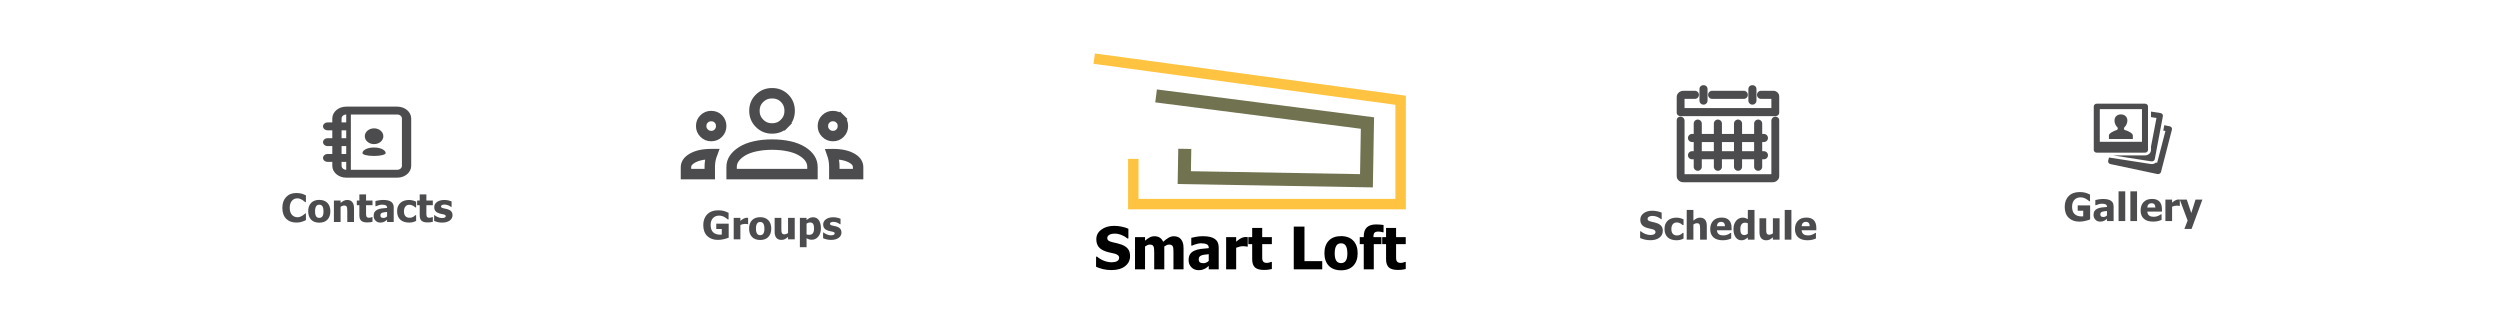 <svg width="1917" height="257" viewBox="0 0 1917 257" fill="none" xmlns="http://www.w3.org/2000/svg">
<g filter="url(#filter0_b_2309_1453)">
<rect x="186" y="61" width="191" height="135" rx="30" fill="white" fill-opacity="0.5"/>
<path fill-rule="evenodd" clip-rule="evenodd" d="M304.635 81.764H265.484C259.597 81.764 254.806 85.838 254.806 90.843V93.869H251.247C250.303 93.869 249.397 94.188 248.73 94.755C248.062 95.323 247.688 96.093 247.688 96.895C247.688 97.698 248.062 98.468 248.73 99.035C249.397 99.603 250.303 99.921 251.247 99.921H254.806V105.974H251.247C250.303 105.974 249.397 106.293 248.73 106.86C248.062 107.428 247.688 108.198 247.688 109C247.688 109.803 248.062 110.572 248.73 111.14C249.397 111.707 250.303 112.026 251.247 112.026H254.806V118.079H251.247C250.303 118.079 249.397 118.397 248.73 118.965C248.062 119.533 247.688 120.302 247.688 121.105C247.688 121.907 248.062 122.677 248.73 123.245C249.397 123.812 250.303 124.131 251.247 124.131H254.806V127.157C254.806 132.163 259.597 136.236 265.484 136.236H304.635C310.522 136.236 315.312 132.163 315.312 127.157V90.843C315.312 85.838 310.522 81.764 304.635 81.764ZM261.924 90.843C261.924 89.175 263.522 87.817 265.484 87.817V93.869H261.924V90.843ZM261.924 99.921H265.484V105.974H261.924V99.921ZM261.924 112.026H265.484V118.079H261.924V112.026ZM261.924 127.157V124.131H265.484V130.183C263.522 130.183 261.924 128.825 261.924 127.157ZM308.194 127.157C308.194 128.825 306.596 130.183 304.635 130.183H269.043V87.817H304.635C306.596 87.817 308.194 89.175 308.194 90.843V127.157ZM286.837 110.512C290.768 110.512 293.955 107.803 293.955 104.46C293.955 101.117 290.768 98.408 286.837 98.408C282.905 98.408 279.718 101.117 279.718 104.46C279.718 107.803 282.905 110.512 286.837 110.512ZM277.942 117.429C277.942 115.268 281.281 113.104 286.84 113.104C292.25 113.104 295.738 115.268 295.738 117.429C295.738 118.512 292.058 119.592 286.84 119.592C281.281 119.592 277.942 118.509 277.942 117.429Z" fill="#4C4C4E"/>
<path d="M227.184 170.66C223.912 170.66 221.314 169.674 219.391 167.701C217.467 165.719 216.505 162.936 216.505 159.352C216.505 155.895 217.467 153.141 219.391 151.09C221.324 149.03 223.927 147.999 227.198 147.999C228.067 147.999 228.849 148.048 229.542 148.146C230.235 148.243 230.899 148.38 231.534 148.556C232.032 148.702 232.574 148.903 233.16 149.156C233.746 149.41 234.22 149.63 234.581 149.816V155.016H234.024C233.761 154.781 233.429 154.503 233.028 154.181C232.628 153.849 232.174 153.527 231.666 153.214C231.158 152.902 230.597 152.638 229.981 152.423C229.376 152.198 228.741 152.086 228.077 152.086C227.286 152.086 226.559 152.213 225.895 152.467C225.24 152.711 224.615 153.141 224.02 153.756C223.473 154.313 223.023 155.065 222.672 156.012C222.33 156.959 222.159 158.077 222.159 159.366C222.159 160.724 222.34 161.866 222.701 162.794C223.062 163.712 223.536 164.454 224.122 165.021C224.688 165.568 225.318 165.963 226.012 166.207C226.715 166.451 227.413 166.573 228.106 166.573C228.829 166.573 229.518 166.456 230.172 166.222C230.826 165.978 231.378 165.709 231.827 165.416C232.315 165.114 232.745 164.806 233.116 164.493C233.487 164.181 233.81 163.903 234.083 163.658H234.581V168.785C234.181 168.971 233.717 169.186 233.189 169.43C232.662 169.664 232.12 169.865 231.563 170.031C230.88 170.236 230.24 170.392 229.645 170.499C229.049 170.607 228.229 170.66 227.184 170.66ZM253.316 162.018C253.316 164.723 252.574 166.857 251.09 168.419C249.615 169.972 247.525 170.748 244.82 170.748C242.135 170.748 240.045 169.972 238.551 168.419C237.066 166.857 236.324 164.723 236.324 162.018C236.324 159.283 237.066 157.145 238.551 155.602C240.045 154.049 242.135 153.273 244.82 153.273C247.516 153.273 249.605 154.054 251.09 155.616C252.574 157.169 253.316 159.303 253.316 162.018ZM248.058 162.047C248.058 161.071 247.975 160.26 247.809 159.615C247.652 158.961 247.433 158.439 247.149 158.048C246.847 157.638 246.505 157.355 246.124 157.198C245.743 157.032 245.309 156.949 244.82 156.949C244.361 156.949 243.946 157.023 243.575 157.169C243.204 157.306 242.862 157.574 242.55 157.975C242.257 158.356 242.022 158.878 241.847 159.542C241.671 160.206 241.583 161.041 241.583 162.047C241.583 163.053 241.666 163.868 241.832 164.493C241.998 165.109 242.213 165.602 242.477 165.973C242.75 166.354 243.092 166.632 243.502 166.808C243.912 166.984 244.366 167.072 244.864 167.072C245.274 167.072 245.689 166.984 246.109 166.808C246.539 166.632 246.881 166.368 247.135 166.017C247.438 165.597 247.667 165.094 247.823 164.508C247.979 163.912 248.058 163.092 248.058 162.047ZM271.451 170.236H266.295V162.076C266.295 161.412 266.266 160.753 266.207 160.099C266.158 159.435 266.061 158.947 265.914 158.634C265.738 158.263 265.484 157.999 265.152 157.843C264.82 157.677 264.376 157.594 263.819 157.594C263.399 157.594 262.975 157.672 262.545 157.828C262.115 157.985 261.656 158.234 261.168 158.575V170.236H256.041V153.785H261.168V155.602C262.008 154.889 262.823 154.332 263.614 153.932C264.415 153.531 265.299 153.331 266.266 153.331C267.945 153.331 269.229 153.864 270.118 154.928C271.007 155.983 271.451 157.516 271.451 159.528V170.236ZM281.559 170.558C279.469 170.558 277.945 170.128 276.988 169.269C276.041 168.409 275.567 167.003 275.567 165.05V157.36H273.604V153.785H275.567V149.083H280.694V153.785H285.631V157.36H280.694V163.19C280.694 163.766 280.699 164.269 280.709 164.698C280.719 165.128 280.797 165.514 280.943 165.856C281.08 166.198 281.319 166.471 281.661 166.676C282.013 166.871 282.521 166.969 283.185 166.969C283.458 166.969 283.814 166.91 284.254 166.793C284.703 166.676 285.016 166.569 285.191 166.471H285.631V170.089C285.074 170.236 284.483 170.348 283.858 170.426C283.233 170.514 282.467 170.558 281.559 170.558ZM296.808 165.944V162.516C295.938 162.604 295.235 162.682 294.698 162.75C294.161 162.809 293.634 162.931 293.116 163.116C292.667 163.273 292.315 163.512 292.062 163.834C291.817 164.147 291.695 164.567 291.695 165.094C291.695 165.865 291.9 166.398 292.311 166.691C292.73 166.974 293.346 167.115 294.156 167.115C294.605 167.115 295.064 167.013 295.533 166.808C296.002 166.603 296.427 166.315 296.808 165.944ZM296.808 168.492C296.456 168.785 296.139 169.049 295.855 169.283C295.582 169.518 295.211 169.752 294.742 169.987C294.283 170.211 293.834 170.382 293.395 170.499C292.965 170.616 292.359 170.675 291.578 170.675C290.123 170.675 288.912 170.187 287.945 169.21C286.988 168.234 286.51 167.003 286.51 165.519C286.51 164.298 286.754 163.312 287.242 162.56C287.73 161.808 288.434 161.212 289.352 160.773C290.279 160.323 291.388 160.011 292.677 159.835C293.966 159.659 295.353 159.523 296.837 159.425V159.337C296.837 158.429 296.5 157.804 295.826 157.462C295.162 157.111 294.161 156.935 292.823 156.935C292.218 156.935 291.51 157.047 290.699 157.272C289.889 157.487 289.098 157.765 288.326 158.107H287.887V154.137C288.395 153.99 289.215 153.82 290.348 153.624C291.48 153.419 292.623 153.317 293.775 153.317C296.607 153.317 298.668 153.79 299.957 154.738C301.256 155.675 301.905 157.111 301.905 159.044V170.236H296.808V168.492ZM313.771 170.675C312.413 170.675 311.168 170.504 310.035 170.162C308.912 169.821 307.936 169.293 307.105 168.58C306.285 167.867 305.646 166.974 305.187 165.9C304.728 164.816 304.498 163.541 304.498 162.076C304.498 160.504 304.747 159.166 305.245 158.063C305.743 156.959 306.417 156.051 307.267 155.338C308.087 154.655 309.049 154.152 310.152 153.829C311.266 153.497 312.423 153.331 313.624 153.331C314.532 153.331 315.44 153.439 316.349 153.654C317.257 153.859 318.17 154.191 319.088 154.65V159.044H318.429C318.224 158.849 317.97 158.634 317.667 158.4C317.374 158.165 317.052 157.95 316.7 157.755C316.329 157.55 315.909 157.379 315.44 157.242C314.972 157.096 314.449 157.023 313.873 157.023C312.564 157.023 311.549 157.482 310.826 158.4C310.113 159.308 309.757 160.533 309.757 162.076C309.757 163.727 310.138 164.957 310.899 165.768C311.671 166.578 312.691 166.984 313.961 166.984C314.605 166.984 315.172 166.91 315.66 166.764C316.148 166.617 316.568 166.442 316.92 166.237C317.262 166.031 317.555 165.822 317.799 165.607C318.043 165.382 318.253 165.182 318.429 165.006H319.088V169.401C318.795 169.528 318.453 169.674 318.062 169.84C317.682 170.006 317.291 170.143 316.891 170.25C316.393 170.387 315.924 170.49 315.484 170.558C315.055 170.636 314.483 170.675 313.771 170.675ZM327.818 170.558C325.729 170.558 324.205 170.128 323.248 169.269C322.301 168.409 321.827 167.003 321.827 165.05V157.36H319.864V153.785H321.827V149.083H326.954V153.785H331.891V157.36H326.954V163.19C326.954 163.766 326.959 164.269 326.969 164.698C326.979 165.128 327.057 165.514 327.203 165.856C327.34 166.198 327.579 166.471 327.921 166.676C328.272 166.871 328.78 166.969 329.444 166.969C329.718 166.969 330.074 166.91 330.514 166.793C330.963 166.676 331.275 166.569 331.451 166.471H331.891V170.089C331.334 170.236 330.743 170.348 330.118 170.426C329.493 170.514 328.727 170.558 327.818 170.558ZM339.01 170.69C337.799 170.69 336.651 170.558 335.567 170.294C334.493 170.031 333.604 169.723 332.901 169.371V165.035H333.326C333.57 165.221 333.849 165.426 334.161 165.651C334.474 165.875 334.908 166.11 335.465 166.354C335.943 166.578 336.48 166.774 337.076 166.94C337.682 167.096 338.336 167.174 339.039 167.174C339.762 167.174 340.396 167.062 340.943 166.837C341.5 166.613 341.778 166.256 341.778 165.768C341.778 165.387 341.651 165.099 341.397 164.904C341.144 164.708 340.65 164.523 339.918 164.347C339.527 164.249 339.034 164.147 338.438 164.039C337.843 163.922 337.315 163.79 336.856 163.644C335.567 163.243 334.596 162.653 333.941 161.871C333.297 161.08 332.975 160.045 332.975 158.766C332.975 158.033 333.141 157.345 333.473 156.7C333.814 156.046 334.312 155.465 334.967 154.957C335.621 154.459 336.427 154.064 337.384 153.771C338.351 153.478 339.439 153.331 340.65 153.331C341.803 153.331 342.862 153.448 343.829 153.683C344.796 153.907 345.611 154.181 346.275 154.503V158.663H345.865C345.689 158.527 345.411 158.346 345.03 158.121C344.649 157.887 344.278 157.687 343.917 157.521C343.487 157.325 343.004 157.164 342.467 157.037C341.939 156.91 341.397 156.847 340.841 156.847C340.099 156.847 339.469 156.974 338.951 157.228C338.443 157.482 338.189 157.819 338.189 158.239C338.189 158.61 338.316 158.903 338.57 159.117C338.824 159.332 339.376 159.542 340.226 159.747C340.665 159.855 341.168 159.962 341.734 160.07C342.311 160.167 342.862 160.304 343.39 160.48C344.571 160.861 345.465 161.422 346.07 162.164C346.686 162.897 346.993 163.873 346.993 165.094C346.993 165.865 346.812 166.603 346.451 167.306C346.09 167.999 345.577 168.585 344.913 169.064C344.21 169.581 343.38 169.982 342.423 170.265C341.476 170.548 340.338 170.69 339.01 170.69Z" fill="#4C4C4E"/>
</g>
<g filter="url(#filter1_b_2309_1453)">
<rect x="477" y="40" width="230" height="177" rx="30" fill="white" fill-opacity="0.5"/>
<path d="M623 128.021V133.5H561V128.021C561 125.688 561.624 123.611 562.892 121.692C564.226 119.673 566.18 117.793 568.89 116.101L568.891 116.1C571.549 114.439 574.829 113.129 578.807 112.236C582.811 111.337 587.203 110.875 592 110.875C596.904 110.875 601.346 111.338 605.345 112.236C609.322 113.129 612.6 114.439 615.253 116.099L615.255 116.1C617.962 117.792 619.877 119.66 621.153 121.651C622.387 123.575 623 125.667 623 128.021ZM633.258 102.081C631.721 100.543 631.003 98.809 631 96.662C631.001 94.395 631.739 92.669 633.227 91.214C634.764 89.71 636.505 89 638.667 89C640.965 89 642.702 89.734 644.151 91.183L646.979 88.354L644.151 91.183C645.6 92.632 646.333 94.368 646.333 96.667C646.333 98.833 645.622 100.576 644.119 102.113C642.665 103.6 640.939 104.336 638.671 104.333H638.667C636.527 104.333 634.796 103.619 633.258 102.081ZM545.338 104.333H545.333C543.193 104.333 541.463 103.619 539.925 102.081C538.388 100.543 537.67 98.81 537.667 96.664C537.667 94.396 538.405 92.669 539.893 91.214C541.431 89.71 543.172 89 545.333 89C547.632 89 549.368 89.734 550.817 91.183C552.266 92.632 553 94.368 553 96.667C553 98.833 552.289 100.576 550.786 102.113C549.331 103.6 547.606 104.336 545.338 104.333ZM605.5 84.997V85C605.5 88.831 604.223 91.949 601.622 94.589L604.472 97.396L601.622 94.589C599.054 97.196 595.938 98.5 592 98.5C588.188 98.5 585.077 97.212 582.433 94.567C579.788 91.923 578.5 88.812 578.5 85C578.5 81.067 579.804 77.953 582.411 75.384C585.052 72.783 588.17 71.503 592.002 71.5C595.951 71.5 599.074 72.793 601.643 75.363C604.212 77.932 605.503 81.052 605.5 84.997ZM526 133.5V128.312C526 125.82 527.139 123.581 530.509 121.513C533.956 119.398 538.793 118.167 545.333 118.167C545.564 118.167 545.792 118.168 546.019 118.169C545.809 118.725 545.617 119.287 545.444 119.856C544.644 122.485 544.25 125.211 544.25 128.021V133.5H526ZM639.75 133.5V128.021C639.75 125.158 639.393 122.409 638.655 119.79C638.501 119.243 638.33 118.703 638.143 118.17C638.319 118.168 638.496 118.167 638.673 118.167C645.221 118.167 650.067 119.38 653.518 121.46C656.835 123.459 658 125.699 658 128.312V133.5H639.75Z" stroke="#4C4C4E" stroke-width="8"/>
<path d="M558.763 182.255C557.806 182.646 556.561 183.026 555.027 183.397C553.504 183.769 552 183.954 550.516 183.954C547.088 183.954 544.354 182.968 542.312 180.995C540.281 179.013 539.266 176.205 539.266 172.572C539.266 169.154 540.281 166.415 542.312 164.354C544.354 162.294 547.142 161.264 550.677 161.264C552.503 161.264 553.987 161.439 555.13 161.791C556.272 162.133 557.454 162.602 558.675 163.197V168.31H558.177C557.913 168.104 557.532 167.816 557.034 167.445C556.546 167.064 556.067 166.742 555.599 166.479C555.052 166.166 554.417 165.897 553.694 165.673C552.981 165.448 552.225 165.336 551.424 165.336C550.486 165.336 549.632 165.482 548.86 165.775C548.089 166.068 547.4 166.518 546.795 167.123C546.219 167.709 545.76 168.451 545.418 169.35C545.086 170.248 544.92 171.293 544.92 172.484C544.92 175.033 545.56 176.913 546.839 178.124C548.118 179.335 549.866 179.94 552.083 179.94C552.278 179.94 552.508 179.936 552.771 179.926C553.035 179.916 553.265 179.901 553.46 179.882V175.604H549.227V171.518H558.763V182.255ZM573.646 171.898H573.221C573.025 171.83 572.742 171.781 572.371 171.752C572 171.713 571.59 171.693 571.141 171.693C570.604 171.693 570.037 171.771 569.441 171.928C568.855 172.084 568.284 172.27 567.728 172.484V183.5H562.601V167.05H567.728V169.408C567.962 169.193 568.284 168.925 568.694 168.603C569.114 168.271 569.495 168.007 569.837 167.812C570.208 167.587 570.638 167.396 571.126 167.24C571.624 167.074 572.093 166.991 572.532 166.991C572.698 166.991 572.884 166.996 573.089 167.006C573.294 167.016 573.479 167.03 573.646 167.05V171.898ZM591.399 175.282C591.399 177.987 590.657 180.121 589.173 181.684C587.698 183.236 585.608 184.013 582.903 184.013C580.218 184.013 578.128 183.236 576.634 181.684C575.149 180.121 574.407 177.987 574.407 175.282C574.407 172.548 575.149 170.409 576.634 168.866C578.128 167.313 580.218 166.537 582.903 166.537C585.599 166.537 587.688 167.318 589.173 168.881C590.657 170.434 591.399 172.567 591.399 175.282ZM586.141 175.312C586.141 174.335 586.058 173.524 585.892 172.88C585.735 172.226 585.516 171.703 585.232 171.312C584.93 170.902 584.588 170.619 584.207 170.463C583.826 170.297 583.392 170.214 582.903 170.214C582.444 170.214 582.029 170.287 581.658 170.434C581.287 170.57 580.945 170.839 580.633 171.239C580.34 171.62 580.105 172.143 579.93 172.807C579.754 173.471 579.666 174.306 579.666 175.312C579.666 176.317 579.749 177.133 579.915 177.758C580.081 178.373 580.296 178.866 580.56 179.237C580.833 179.618 581.175 179.896 581.585 180.072C581.995 180.248 582.449 180.336 582.947 180.336C583.357 180.336 583.772 180.248 584.192 180.072C584.622 179.896 584.964 179.633 585.218 179.281C585.521 178.861 585.75 178.358 585.906 177.772C586.062 177.177 586.141 176.356 586.141 175.312ZM609.402 183.5H604.275V181.684C603.387 182.426 602.571 182.992 601.829 183.383C601.087 183.764 600.203 183.954 599.178 183.954C597.547 183.954 596.272 183.441 595.354 182.416C594.446 181.381 593.992 179.828 593.992 177.758V167.05H599.148V175.209C599.148 176.059 599.168 176.752 599.207 177.289C599.256 177.826 599.363 178.28 599.529 178.651C599.686 178.993 599.925 179.252 600.247 179.428C600.579 179.604 601.038 179.691 601.624 179.691C601.985 179.691 602.41 179.604 602.898 179.428C603.396 179.252 603.855 179.013 604.275 178.71V167.05H609.402V183.5ZM629.471 175.048C629.471 177.675 628.802 179.794 627.464 181.405C626.136 183.017 624.495 183.822 622.542 183.822C621.722 183.822 621.009 183.729 620.403 183.544C619.798 183.358 619.153 183.07 618.47 182.68V189.535H613.343V167.05H618.47V168.764C619.222 168.119 619.988 167.597 620.77 167.196C621.551 166.796 622.454 166.596 623.479 166.596C625.384 166.596 626.858 167.353 627.903 168.866C628.948 170.38 629.471 172.44 629.471 175.048ZM624.227 175.15C624.227 173.549 623.978 172.387 623.479 171.664C622.991 170.941 622.225 170.58 621.18 170.58C620.721 170.58 620.262 170.653 619.803 170.8C619.354 170.946 618.909 171.166 618.47 171.459V179.735C618.743 179.853 619.041 179.936 619.363 179.984C619.695 180.033 620.086 180.058 620.535 180.058C621.785 180.058 622.713 179.652 623.318 178.842C623.924 178.021 624.227 176.791 624.227 175.15ZM637.249 183.954C636.038 183.954 634.891 183.822 633.807 183.559C632.732 183.295 631.844 182.987 631.141 182.636V178.3H631.565C631.81 178.485 632.088 178.69 632.4 178.915C632.713 179.14 633.147 179.374 633.704 179.618C634.183 179.843 634.72 180.038 635.315 180.204C635.921 180.36 636.575 180.438 637.278 180.438C638.001 180.438 638.636 180.326 639.183 180.102C639.739 179.877 640.018 179.521 640.018 179.032C640.018 178.651 639.891 178.363 639.637 178.168C639.383 177.973 638.89 177.787 638.157 177.611C637.767 177.514 637.273 177.411 636.678 177.304C636.082 177.187 635.555 177.055 635.096 176.908C633.807 176.508 632.835 175.917 632.181 175.136C631.536 174.345 631.214 173.31 631.214 172.03C631.214 171.298 631.38 170.609 631.712 169.965C632.054 169.311 632.552 168.729 633.206 168.222C633.86 167.724 634.666 167.328 635.623 167.035C636.59 166.742 637.679 166.596 638.89 166.596C640.042 166.596 641.102 166.713 642.068 166.947C643.035 167.172 643.851 167.445 644.515 167.768V171.928H644.104C643.929 171.791 643.65 171.61 643.27 171.386C642.889 171.151 642.518 170.951 642.156 170.785C641.727 170.59 641.243 170.429 640.706 170.302C640.179 170.175 639.637 170.111 639.08 170.111C638.338 170.111 637.708 170.238 637.19 170.492C636.683 170.746 636.429 171.083 636.429 171.503C636.429 171.874 636.556 172.167 636.81 172.382C637.063 172.597 637.615 172.807 638.465 173.012C638.904 173.119 639.407 173.227 639.974 173.334C640.55 173.432 641.102 173.568 641.629 173.744C642.811 174.125 643.704 174.687 644.31 175.429C644.925 176.161 645.232 177.138 645.232 178.358C645.232 179.13 645.052 179.867 644.69 180.57C644.329 181.264 643.816 181.85 643.152 182.328C642.449 182.846 641.619 183.246 640.662 183.529C639.715 183.812 638.577 183.954 637.249 183.954Z" fill="#4C4C4E"/>
</g>
<rect x="807" y="20" width="303" height="217" rx="30" fill="white"/>
<path d="M891.441 74.176L1048.56 94.348L1047.79 138.618L908.103 136.198L908.399 119.137" stroke="#717250" stroke-width="10" stroke-linecap="square"/>
<path d="M843 45.5L1074 76.876V156.5H869.02V125.815" stroke="#FEC341" stroke-width="8" stroke-linecap="square"/>
<path d="M852.35 207.093C849.845 207.093 847.641 206.852 845.736 206.368C843.847 205.885 842.089 205.284 840.463 204.566V196.788H841.21C842.851 198.18 844.66 199.249 846.637 199.996C848.615 200.743 850.534 201.117 852.394 201.117C852.863 201.117 853.478 201.065 854.24 200.963C855.016 200.86 855.639 200.699 856.107 200.479C856.679 200.23 857.162 199.886 857.558 199.447C857.953 198.993 858.151 198.399 858.151 197.667C858.151 196.847 857.829 196.18 857.184 195.667C856.54 195.155 855.771 194.781 854.877 194.547C853.764 194.254 852.57 193.976 851.295 193.712C850.036 193.448 848.856 193.126 847.758 192.745C845.224 191.852 843.407 190.65 842.309 189.142C841.21 187.633 840.661 185.743 840.661 183.473C840.661 180.411 841.957 177.936 844.55 176.046C847.143 174.142 850.38 173.189 854.262 173.189C856.21 173.189 858.144 173.387 860.062 173.783C861.996 174.178 863.725 174.713 865.248 175.387V182.857H864.523C863.307 181.817 861.82 180.938 860.062 180.221C858.319 179.503 856.525 179.144 854.679 179.144C853.961 179.144 853.317 179.195 852.746 179.298C852.174 179.4 851.574 179.598 850.944 179.891C850.431 180.125 849.984 180.477 849.604 180.946C849.237 181.4 849.054 181.913 849.054 182.484C849.054 183.319 849.347 183.985 849.933 184.483C850.534 184.967 851.684 185.406 853.383 185.802C854.481 186.051 855.536 186.292 856.547 186.527C857.572 186.761 858.664 187.083 859.821 187.494C862.091 188.314 863.776 189.42 864.875 190.812C865.988 192.188 866.544 194.012 866.544 196.283C866.544 199.535 865.263 202.149 862.699 204.127C860.15 206.104 856.701 207.093 852.35 207.093ZM899.811 206.5V194.173C899.811 192.958 899.789 191.932 899.745 191.097C899.701 190.262 899.569 189.581 899.35 189.054C899.13 188.526 898.786 188.146 898.317 187.911C897.863 187.662 897.218 187.538 896.383 187.538C895.797 187.538 895.219 187.669 894.647 187.933C894.076 188.182 893.454 188.541 892.78 189.01V206.5H885.045V194.173C885.045 192.972 885.016 191.954 884.958 191.119C884.914 190.27 884.782 189.581 884.562 189.054C884.342 188.526 883.998 188.146 883.529 187.911C883.075 187.662 882.438 187.538 881.618 187.538C880.988 187.538 880.373 187.684 879.772 187.977C879.171 188.27 878.585 188.614 878.014 189.01V206.5H870.324V181.825H878.014V184.549C879.274 183.48 880.46 182.645 881.574 182.044C882.687 181.444 883.939 181.144 885.331 181.144C886.84 181.144 888.166 181.502 889.308 182.22C890.451 182.938 891.322 184.007 891.923 185.428C893.402 184.051 894.794 182.997 896.098 182.264C897.416 181.517 898.749 181.144 900.097 181.144C901.239 181.144 902.265 181.327 903.173 181.693C904.081 182.059 904.85 182.608 905.48 183.341C906.168 184.132 906.681 185.077 907.018 186.175C907.37 187.259 907.545 188.68 907.545 190.438V206.5H899.811ZM926.859 200.062V194.92C925.556 195.052 924.501 195.169 923.695 195.272C922.89 195.36 922.099 195.543 921.322 195.821C920.648 196.056 920.121 196.415 919.74 196.898C919.374 197.367 919.191 197.997 919.191 198.788C919.191 199.945 919.499 200.743 920.114 201.183C920.744 201.607 921.667 201.82 922.882 201.82C923.556 201.82 924.245 201.666 924.948 201.358C925.651 201.051 926.288 200.619 926.859 200.062ZM926.859 203.885C926.332 204.325 925.856 204.72 925.431 205.072C925.021 205.423 924.464 205.775 923.761 206.126C923.073 206.463 922.399 206.72 921.74 206.896C921.095 207.071 920.187 207.159 919.015 207.159C916.833 207.159 915.016 206.427 913.566 204.962C912.13 203.497 911.413 201.651 911.413 199.425C911.413 197.594 911.779 196.114 912.511 194.986C913.244 193.858 914.298 192.965 915.675 192.306C917.067 191.632 918.729 191.163 920.663 190.899C922.597 190.636 924.677 190.431 926.903 190.284V190.152C926.903 188.79 926.398 187.853 925.387 187.34C924.391 186.812 922.89 186.549 920.883 186.549C919.975 186.549 918.913 186.717 917.697 187.054C916.481 187.376 915.294 187.794 914.137 188.307H913.478V182.352C914.24 182.132 915.47 181.876 917.169 181.583C918.869 181.275 920.583 181.122 922.311 181.122C926.559 181.122 929.65 181.832 931.583 183.253C933.532 184.659 934.506 186.812 934.506 189.713V206.5H926.859V203.885ZM956.764 189.098H956.127C955.834 188.995 955.409 188.922 954.853 188.878C954.296 188.819 953.681 188.79 953.007 188.79C952.201 188.79 951.352 188.907 950.458 189.142C949.579 189.376 948.722 189.654 947.887 189.977V206.5H940.197V181.825H947.887V185.362C948.239 185.04 948.722 184.637 949.337 184.154C949.967 183.656 950.539 183.26 951.051 182.967C951.608 182.63 952.252 182.345 952.985 182.11C953.732 181.861 954.435 181.737 955.094 181.737C955.343 181.737 955.622 181.744 955.929 181.759C956.237 181.773 956.515 181.795 956.764 181.825V189.098ZM969.157 206.983C966.022 206.983 963.737 206.339 962.301 205.05C960.88 203.761 960.17 201.651 960.17 198.722V187.186H957.226V181.825H960.17V174.771H967.86V181.825H975.265V187.186H967.86V195.931C967.86 196.795 967.868 197.55 967.882 198.194C967.897 198.839 968.014 199.417 968.234 199.93C968.439 200.443 968.798 200.853 969.311 201.161C969.838 201.454 970.6 201.6 971.596 201.6C972.006 201.6 972.541 201.512 973.2 201.336C973.874 201.161 974.342 201 974.606 200.853H975.265V206.28C974.43 206.5 973.544 206.668 972.606 206.786C971.669 206.917 970.519 206.983 969.157 206.983ZM1013.89 206.5H992.052V173.783H1000.27V200.26H1013.89V206.5ZM1041.05 194.173C1041.05 198.231 1039.94 201.432 1037.71 203.775C1035.5 206.104 1032.36 207.269 1028.31 207.269C1024.28 207.269 1021.14 206.104 1018.9 203.775C1016.68 201.432 1015.56 198.231 1015.56 194.173C1015.56 190.072 1016.68 186.864 1018.9 184.549C1021.14 182.22 1024.28 181.056 1028.31 181.056C1032.35 181.056 1035.48 182.228 1037.71 184.571C1039.94 186.9 1041.05 190.101 1041.05 194.173ZM1033.16 194.217C1033.16 192.752 1033.04 191.537 1032.79 190.57C1032.56 189.588 1032.23 188.805 1031.8 188.219C1031.35 187.604 1030.83 187.179 1030.26 186.944C1029.69 186.695 1029.04 186.571 1028.31 186.571C1027.62 186.571 1027 186.681 1026.44 186.9C1025.88 187.105 1025.37 187.508 1024.9 188.109C1024.46 188.68 1024.11 189.464 1023.85 190.46C1023.58 191.456 1023.45 192.708 1023.45 194.217C1023.45 195.726 1023.58 196.949 1023.82 197.887C1024.07 198.81 1024.4 199.549 1024.79 200.106C1025.2 200.677 1025.71 201.095 1026.33 201.358C1026.94 201.622 1027.63 201.754 1028.37 201.754C1028.99 201.754 1029.61 201.622 1030.24 201.358C1030.89 201.095 1031.4 200.699 1031.78 200.172C1032.23 199.542 1032.58 198.788 1032.81 197.909C1033.05 197.015 1033.16 195.785 1033.16 194.217ZM1060.91 178.111H1060.32C1060.03 178.023 1059.57 177.914 1058.94 177.782C1058.32 177.635 1057.74 177.562 1057.18 177.562C1055.63 177.562 1054.56 177.848 1053.99 178.419C1053.44 178.99 1053.16 180.06 1053.16 181.627V181.825H1059.27V187.186H1053.42V206.5H1045.73V187.186H1042.66V181.825H1045.73V181.144C1045.73 178.126 1046.52 175.863 1048.1 174.354C1049.69 172.845 1052.08 172.091 1055.29 172.091C1056.4 172.091 1057.44 172.135 1058.41 172.223C1059.38 172.296 1060.21 172.398 1060.91 172.53V178.111ZM1071.81 206.983C1068.68 206.983 1066.39 206.339 1064.96 205.05C1063.54 203.761 1062.83 201.651 1062.83 198.722V187.186H1059.88V181.825H1062.83V174.771H1070.52V181.825H1077.92V187.186H1070.52V195.931C1070.52 196.795 1070.52 197.55 1070.54 198.194C1070.55 198.839 1070.67 199.417 1070.89 199.93C1071.1 200.443 1071.45 200.853 1071.97 201.161C1072.49 201.454 1073.26 201.6 1074.25 201.6C1074.66 201.6 1075.2 201.512 1075.86 201.336C1076.53 201.161 1077 201 1077.26 200.853H1077.92V206.28C1077.09 206.5 1076.2 206.668 1075.26 206.786C1074.33 206.917 1073.18 206.983 1071.81 206.983Z" fill="black"/>
<g filter="url(#filter2_b_2309_1453)">
<rect x="1210" y="40" width="230" height="177" rx="30" fill="white" fill-opacity="0.5"/>
<mask id="path-12-outside-1_2309_1453" maskUnits="userSpaceOnUse" x="1285.5" y="65.206" width="79" height="75" fill="black">
<rect fill="white" x="1285.5" y="65.206" width="79" height="75"/>
<path fill-rule="evenodd" clip-rule="evenodd" d="M1337.91 73.5C1337.71 73.707 1337.42 73.823 1337.13 73.823H1312.87C1312.58 73.823 1312.29 73.707 1312.09 73.5C1311.88 73.294 1311.76 73.013 1311.76 72.721C1311.76 72.428 1311.88 72.147 1312.09 71.941C1312.29 71.734 1312.58 71.618 1312.87 71.618H1337.13C1337.42 71.618 1337.71 71.734 1337.91 71.941C1338.12 72.147 1338.24 72.428 1338.24 72.721C1338.24 73.013 1338.12 73.294 1337.91 73.5ZM1307.35 68.309V77.132C1307.35 77.425 1307.24 77.705 1307.03 77.912C1306.82 78.119 1306.54 78.235 1306.25 78.235C1305.96 78.235 1305.68 78.119 1305.47 77.912C1305.26 77.705 1305.15 77.425 1305.15 77.132V68.309C1305.15 68.016 1305.26 67.736 1305.47 67.529C1305.68 67.322 1305.96 67.206 1306.25 67.206C1306.54 67.206 1306.82 67.322 1307.03 67.529C1307.24 67.736 1307.35 68.016 1307.35 68.309ZM1344.53 77.912C1344.32 78.119 1344.04 78.235 1343.75 78.235C1343.46 78.235 1343.18 78.119 1342.97 77.912C1342.76 77.705 1342.65 77.425 1342.65 77.132V68.309C1342.65 68.016 1342.76 67.736 1342.97 67.529C1343.18 67.322 1343.46 67.206 1343.75 67.206C1344.04 67.206 1344.32 67.322 1344.53 67.529C1344.74 67.736 1344.85 68.016 1344.85 68.309V77.132C1344.85 77.425 1344.74 77.705 1344.53 77.912ZM1297.43 117.941C1297.13 117.941 1296.85 118.057 1296.65 118.264C1296.44 118.471 1296.32 118.752 1296.32 119.044C1296.32 119.337 1296.44 119.617 1296.65 119.824C1296.85 120.031 1297.13 120.147 1297.43 120.147H1300.74V127.868C1300.74 128.16 1300.85 128.441 1301.06 128.647C1301.27 128.854 1301.55 128.971 1301.84 128.971C1302.13 128.971 1302.41 128.854 1302.62 128.647C1302.82 128.441 1302.94 128.16 1302.94 127.868V120.147H1316.18V127.868C1316.18 128.16 1316.29 128.441 1316.5 128.647C1316.71 128.854 1316.99 128.971 1317.28 128.971C1317.57 128.971 1317.85 128.854 1318.06 128.647C1318.27 128.441 1318.38 128.16 1318.38 127.868V120.147H1331.62V127.868C1331.62 128.16 1331.73 128.441 1331.94 128.647C1332.15 128.854 1332.43 128.971 1332.72 128.971C1333.01 128.971 1333.29 128.854 1333.5 128.647C1333.71 128.441 1333.82 128.16 1333.82 127.868V120.147H1347.06V127.868C1347.06 128.16 1347.18 128.441 1347.38 128.647C1347.59 128.854 1347.87 128.971 1348.16 128.971C1348.45 128.971 1348.73 128.854 1348.94 128.647C1349.15 128.441 1349.26 128.16 1349.26 127.868V120.147H1352.57C1352.87 120.147 1353.15 120.031 1353.35 119.824C1353.56 119.617 1353.68 119.337 1353.68 119.044C1353.68 118.752 1353.56 118.471 1353.35 118.264C1353.15 118.057 1352.87 117.941 1352.57 117.941H1349.26V106.912H1352.57C1352.87 106.912 1353.15 106.795 1353.35 106.589C1353.56 106.382 1353.68 106.101 1353.68 105.809C1353.68 105.516 1353.56 105.236 1353.35 105.029C1353.15 104.822 1352.87 104.706 1352.57 104.706H1349.26V94.779C1349.26 94.487 1349.15 94.206 1348.94 93.999C1348.73 93.793 1348.45 93.676 1348.16 93.676C1347.87 93.676 1347.59 93.793 1347.38 93.999C1347.18 94.206 1347.06 94.487 1347.06 94.779V104.706H1333.82V94.779C1333.82 94.487 1333.71 94.206 1333.5 93.999C1333.29 93.793 1333.01 93.676 1332.72 93.676C1332.43 93.676 1332.15 93.793 1331.94 93.999C1331.73 94.206 1331.62 94.487 1331.62 94.779V104.706H1318.38V94.779C1318.38 94.487 1318.27 94.206 1318.06 93.999C1317.85 93.793 1317.57 93.676 1317.28 93.676C1316.99 93.676 1316.71 93.793 1316.5 93.999C1316.29 94.206 1316.18 94.487 1316.18 94.779V104.706H1302.94V94.779C1302.94 94.487 1302.82 94.206 1302.62 93.999C1302.41 93.793 1302.13 93.676 1301.84 93.676C1301.55 93.676 1301.27 93.793 1301.06 93.999C1300.85 94.206 1300.74 94.487 1300.74 94.779V104.706H1297.43C1297.13 104.706 1296.85 104.822 1296.65 105.029C1296.44 105.236 1296.32 105.516 1296.32 105.809C1296.32 106.101 1296.44 106.382 1296.65 106.589C1296.85 106.795 1297.13 106.912 1297.43 106.912H1300.74V117.941H1297.43ZM1347.06 106.912V117.941H1333.82V106.912H1347.06ZM1331.62 106.912V117.941H1318.38V106.912H1331.62ZM1302.94 106.912H1316.18V117.941H1302.94V106.912ZM1350.37 73.823H1359.74C1359.93 73.823 1360.29 73.823 1360.29 74.926V84.853H1289.71V74.926C1289.71 74.634 1289.82 74.353 1290.03 74.147C1290.24 73.94 1290.52 73.823 1290.81 73.823H1299.63C1299.92 73.823 1300.21 73.707 1300.41 73.5C1300.62 73.294 1300.74 73.013 1300.74 72.721C1300.74 72.428 1300.62 72.147 1300.41 71.941C1300.21 71.734 1299.92 71.618 1299.63 71.618H1290.81C1288.98 71.618 1287.5 73.102 1287.5 74.926V85.956C1287.5 86.248 1287.62 86.529 1287.82 86.736C1288.03 86.943 1288.31 87.059 1288.6 87.059H1361.4C1361.69 87.059 1361.97 86.943 1362.18 86.736C1362.38 86.529 1362.5 86.248 1362.5 85.956V74.926C1362.5 72.487 1361.07 71.618 1359.74 71.618H1350.37C1350.08 71.618 1349.79 71.734 1349.59 71.941C1349.38 72.147 1349.26 72.428 1349.26 72.721C1349.26 73.013 1349.38 73.294 1349.59 73.5C1349.79 73.707 1350.08 73.823 1350.37 73.823ZM1362.5 134.485V92.573C1362.5 92.281 1362.38 92 1362.18 91.794C1361.97 91.587 1361.69 91.471 1361.4 91.471C1361.1 91.471 1360.82 91.587 1360.62 91.794C1360.41 92 1360.29 92.281 1360.29 92.573V134.485C1360.29 134.778 1360.18 135.058 1359.97 135.265C1359.76 135.472 1359.48 135.588 1359.19 135.588H1290.81C1290.52 135.588 1290.24 135.472 1290.03 135.265C1289.82 135.058 1289.71 134.778 1289.71 134.485V92.573C1289.71 92.281 1289.59 92 1289.38 91.794C1289.18 91.587 1288.9 91.471 1288.6 91.471C1288.31 91.471 1288.03 91.587 1287.82 91.794C1287.62 92 1287.5 92.281 1287.5 92.573V134.485C1287.5 136.309 1288.98 137.794 1290.81 137.794H1359.19C1361.02 137.794 1362.5 136.309 1362.5 134.485Z"/>
</mask>
<path fill-rule="evenodd" clip-rule="evenodd" d="M1337.91 73.5C1337.71 73.707 1337.42 73.823 1337.13 73.823H1312.87C1312.58 73.823 1312.29 73.707 1312.09 73.5C1311.88 73.294 1311.76 73.013 1311.76 72.721C1311.76 72.428 1311.88 72.147 1312.09 71.941C1312.29 71.734 1312.58 71.618 1312.87 71.618H1337.13C1337.42 71.618 1337.71 71.734 1337.91 71.941C1338.12 72.147 1338.24 72.428 1338.24 72.721C1338.24 73.013 1338.12 73.294 1337.91 73.5ZM1307.35 68.309V77.132C1307.35 77.425 1307.24 77.705 1307.03 77.912C1306.82 78.119 1306.54 78.235 1306.25 78.235C1305.96 78.235 1305.68 78.119 1305.47 77.912C1305.26 77.705 1305.15 77.425 1305.15 77.132V68.309C1305.15 68.016 1305.26 67.736 1305.47 67.529C1305.68 67.322 1305.96 67.206 1306.25 67.206C1306.54 67.206 1306.82 67.322 1307.03 67.529C1307.24 67.736 1307.35 68.016 1307.35 68.309ZM1344.53 77.912C1344.32 78.119 1344.04 78.235 1343.75 78.235C1343.46 78.235 1343.18 78.119 1342.97 77.912C1342.76 77.705 1342.65 77.425 1342.65 77.132V68.309C1342.65 68.016 1342.76 67.736 1342.97 67.529C1343.18 67.322 1343.46 67.206 1343.75 67.206C1344.04 67.206 1344.32 67.322 1344.53 67.529C1344.74 67.736 1344.85 68.016 1344.85 68.309V77.132C1344.85 77.425 1344.74 77.705 1344.53 77.912ZM1297.43 117.941C1297.13 117.941 1296.85 118.057 1296.65 118.264C1296.44 118.471 1296.32 118.752 1296.32 119.044C1296.32 119.337 1296.44 119.617 1296.65 119.824C1296.85 120.031 1297.13 120.147 1297.43 120.147H1300.74V127.868C1300.74 128.16 1300.85 128.441 1301.06 128.647C1301.27 128.854 1301.55 128.971 1301.84 128.971C1302.13 128.971 1302.41 128.854 1302.62 128.647C1302.82 128.441 1302.94 128.16 1302.94 127.868V120.147H1316.18V127.868C1316.18 128.16 1316.29 128.441 1316.5 128.647C1316.71 128.854 1316.99 128.971 1317.28 128.971C1317.57 128.971 1317.85 128.854 1318.06 128.647C1318.27 128.441 1318.38 128.16 1318.38 127.868V120.147H1331.62V127.868C1331.62 128.16 1331.73 128.441 1331.94 128.647C1332.15 128.854 1332.43 128.971 1332.72 128.971C1333.01 128.971 1333.29 128.854 1333.5 128.647C1333.71 128.441 1333.82 128.16 1333.82 127.868V120.147H1347.06V127.868C1347.06 128.16 1347.18 128.441 1347.38 128.647C1347.59 128.854 1347.87 128.971 1348.16 128.971C1348.45 128.971 1348.73 128.854 1348.94 128.647C1349.15 128.441 1349.26 128.16 1349.26 127.868V120.147H1352.57C1352.87 120.147 1353.15 120.031 1353.35 119.824C1353.56 119.617 1353.68 119.337 1353.68 119.044C1353.68 118.752 1353.56 118.471 1353.35 118.264C1353.15 118.057 1352.87 117.941 1352.57 117.941H1349.26V106.912H1352.57C1352.87 106.912 1353.15 106.795 1353.35 106.589C1353.56 106.382 1353.68 106.101 1353.68 105.809C1353.68 105.516 1353.56 105.236 1353.35 105.029C1353.15 104.822 1352.87 104.706 1352.57 104.706H1349.26V94.779C1349.26 94.487 1349.15 94.206 1348.94 93.999C1348.73 93.793 1348.45 93.676 1348.16 93.676C1347.87 93.676 1347.59 93.793 1347.38 93.999C1347.18 94.206 1347.06 94.487 1347.06 94.779V104.706H1333.82V94.779C1333.82 94.487 1333.71 94.206 1333.5 93.999C1333.29 93.793 1333.01 93.676 1332.72 93.676C1332.43 93.676 1332.15 93.793 1331.94 93.999C1331.73 94.206 1331.62 94.487 1331.62 94.779V104.706H1318.38V94.779C1318.38 94.487 1318.27 94.206 1318.06 93.999C1317.85 93.793 1317.57 93.676 1317.28 93.676C1316.99 93.676 1316.71 93.793 1316.5 93.999C1316.29 94.206 1316.18 94.487 1316.18 94.779V104.706H1302.94V94.779C1302.94 94.487 1302.82 94.206 1302.62 93.999C1302.41 93.793 1302.13 93.676 1301.84 93.676C1301.55 93.676 1301.27 93.793 1301.06 93.999C1300.85 94.206 1300.74 94.487 1300.74 94.779V104.706H1297.43C1297.13 104.706 1296.85 104.822 1296.65 105.029C1296.44 105.236 1296.32 105.516 1296.32 105.809C1296.32 106.101 1296.44 106.382 1296.65 106.589C1296.85 106.795 1297.13 106.912 1297.43 106.912H1300.74V117.941H1297.43ZM1347.06 106.912V117.941H1333.82V106.912H1347.06ZM1331.62 106.912V117.941H1318.38V106.912H1331.62ZM1302.94 106.912H1316.18V117.941H1302.94V106.912ZM1350.37 73.823H1359.74C1359.93 73.823 1360.29 73.823 1360.29 74.926V84.853H1289.71V74.926C1289.71 74.634 1289.82 74.353 1290.03 74.147C1290.24 73.94 1290.52 73.823 1290.81 73.823H1299.63C1299.92 73.823 1300.21 73.707 1300.41 73.5C1300.62 73.294 1300.74 73.013 1300.74 72.721C1300.74 72.428 1300.62 72.147 1300.41 71.941C1300.21 71.734 1299.92 71.618 1299.63 71.618H1290.81C1288.98 71.618 1287.5 73.102 1287.5 74.926V85.956C1287.5 86.248 1287.62 86.529 1287.82 86.736C1288.03 86.943 1288.31 87.059 1288.6 87.059H1361.4C1361.69 87.059 1361.97 86.943 1362.18 86.736C1362.38 86.529 1362.5 86.248 1362.5 85.956V74.926C1362.5 72.487 1361.07 71.618 1359.74 71.618H1350.37C1350.08 71.618 1349.79 71.734 1349.59 71.941C1349.38 72.147 1349.26 72.428 1349.26 72.721C1349.26 73.013 1349.38 73.294 1349.59 73.5C1349.79 73.707 1350.08 73.823 1350.37 73.823ZM1362.5 134.485V92.573C1362.5 92.281 1362.38 92 1362.18 91.794C1361.97 91.587 1361.69 91.471 1361.4 91.471C1361.1 91.471 1360.82 91.587 1360.62 91.794C1360.41 92 1360.29 92.281 1360.29 92.573V134.485C1360.29 134.778 1360.18 135.058 1359.97 135.265C1359.76 135.472 1359.48 135.588 1359.19 135.588H1290.81C1290.52 135.588 1290.24 135.472 1290.03 135.265C1289.82 135.058 1289.71 134.778 1289.71 134.485V92.573C1289.71 92.281 1289.59 92 1289.38 91.794C1289.18 91.587 1288.9 91.471 1288.6 91.471C1288.31 91.471 1288.03 91.587 1287.82 91.794C1287.62 92 1287.5 92.281 1287.5 92.573V134.485C1287.5 136.309 1288.98 137.794 1290.81 137.794H1359.19C1361.02 137.794 1362.5 136.309 1362.5 134.485Z" fill="#4C4C4E"/>
<path d="M1337.91 73.5L1339.33 74.915L1339.33 74.915L1337.91 73.5ZM1312.09 73.5L1313.5 72.086L1313.5 72.086L1312.09 73.5ZM1312.09 71.941L1313.5 73.355L1313.5 73.355L1312.09 71.941ZM1305.47 77.912L1306.88 76.498L1306.88 76.498L1305.47 77.912ZM1305.47 67.529L1306.88 68.943L1306.88 68.943L1305.47 67.529ZM1344.53 77.912L1343.12 76.498L1343.12 76.498L1344.53 77.912ZM1344.53 67.529L1343.12 68.943L1343.12 68.943L1344.53 67.529ZM1296.65 118.264L1298.06 119.678L1298.06 119.678L1296.65 118.264ZM1296.65 119.824L1295.23 121.238L1295.23 121.238L1296.65 119.824ZM1300.74 120.147H1302.74V118.147H1300.74V120.147ZM1302.94 120.147V118.147H1300.94V120.147H1302.94ZM1316.18 120.147H1318.18V118.147H1316.18V120.147ZM1316.5 128.647L1317.91 127.233L1317.91 127.233L1316.5 128.647ZM1318.06 128.647L1316.65 127.233L1316.65 127.233L1318.06 128.647ZM1318.38 120.147V118.147H1316.38V120.147H1318.38ZM1331.62 120.147H1333.62V118.147H1331.62V120.147ZM1333.5 128.647L1332.09 127.233L1332.09 127.233L1333.5 128.647ZM1333.82 120.147V118.147H1331.82V120.147H1333.82ZM1347.06 120.147H1349.06V118.147H1347.06V120.147ZM1347.38 128.647L1348.8 127.233L1348.8 127.233L1347.38 128.647ZM1349.26 120.147V118.147H1347.26V120.147H1349.26ZM1353.35 119.824L1354.77 121.238L1354.77 121.238L1353.35 119.824ZM1353.35 118.264L1351.94 119.678L1351.94 119.678L1353.35 118.264ZM1349.26 117.941H1347.26V119.941H1349.26V117.941ZM1349.26 106.912V104.912H1347.26V106.912H1349.26ZM1353.35 105.029L1351.94 106.443L1351.94 106.443L1353.35 105.029ZM1349.26 104.706H1347.26V106.706H1349.26V104.706ZM1348.94 93.999L1350.36 92.585L1350.36 92.585L1348.94 93.999ZM1347.38 93.999L1348.8 95.414L1348.8 95.414L1347.38 93.999ZM1347.06 104.706V106.706H1349.06V104.706H1347.06ZM1333.82 104.706H1331.82V106.706H1333.82V104.706ZM1333.5 93.999L1332.09 95.414L1332.09 95.414L1333.5 93.999ZM1331.94 93.999L1330.53 92.585L1330.53 92.585L1331.94 93.999ZM1331.62 104.706V106.706H1333.62V104.706H1331.62ZM1318.38 104.706H1316.38V106.706H1318.38V104.706ZM1316.18 104.706V106.706H1318.18V104.706H1316.18ZM1302.94 104.706H1300.94V106.706H1302.94V104.706ZM1302.62 93.999L1304.03 92.585L1304.03 92.585L1302.62 93.999ZM1301.06 93.999L1299.64 92.585L1299.64 92.585L1301.06 93.999ZM1300.74 104.706V106.706H1302.74V104.706H1300.74ZM1296.65 105.029L1298.06 106.443L1298.06 106.443L1296.65 105.029ZM1296.65 106.589L1295.23 108.003L1295.23 108.003L1296.65 106.589ZM1300.74 106.912H1302.74V104.912H1300.74V106.912ZM1300.74 117.941V119.941H1302.74V117.941H1300.74ZM1347.06 117.941V119.941H1349.06V117.941H1347.06ZM1347.06 106.912H1349.06V104.912H1347.06V106.912ZM1333.82 117.941H1331.82V119.941H1333.82V117.941ZM1333.82 106.912V104.912H1331.82V106.912H1333.82ZM1331.62 117.941V119.941H1333.62V117.941H1331.62ZM1331.62 106.912H1333.62V104.912H1331.62V106.912ZM1318.38 117.941H1316.38V119.941H1318.38V117.941ZM1318.38 106.912V104.912H1316.38V106.912H1318.38ZM1316.18 106.912H1318.18V104.912H1316.18V106.912ZM1302.94 106.912V104.912H1300.94V106.912H1302.94ZM1316.18 117.941V119.941H1318.18V117.941H1316.18ZM1302.94 117.941H1300.94V119.941H1302.94V117.941ZM1360.29 84.853V86.853H1362.29V84.853H1360.29ZM1289.71 84.853H1287.71V86.853H1289.71V84.853ZM1290.03 74.147L1288.61 72.732L1288.61 72.732L1290.03 74.147ZM1290.81 73.823L1290.81 75.823H1290.81V73.823ZM1300.41 73.5L1301.83 74.915L1301.83 74.915L1300.41 73.5ZM1349.59 71.941L1351 73.355L1351 73.355L1349.59 71.941ZM1349.59 73.5L1351 72.086L1351 72.086L1349.59 73.5ZM1362.18 91.794L1360.76 93.208L1360.76 93.208L1362.18 91.794ZM1360.62 91.794L1362.03 93.208L1362.03 93.208L1360.62 91.794ZM1359.97 135.265L1358.56 133.851L1358.56 133.851L1359.97 135.265ZM1290.03 135.265L1288.61 136.679H1288.61L1290.03 135.265ZM1289.38 91.794L1287.97 93.208L1287.97 93.208L1289.38 91.794ZM1287.82 91.794L1289.24 93.208L1289.24 93.208L1287.82 91.794ZM1337.13 75.823C1337.96 75.823 1338.74 75.496 1339.33 74.915L1336.5 72.086C1336.67 71.918 1336.89 71.823 1337.13 71.823V75.823ZM1312.87 75.823H1337.13V71.823H1312.87V75.823ZM1310.67 74.915C1311.26 75.496 1312.04 75.823 1312.87 75.823V71.823C1313.11 71.823 1313.33 71.918 1313.5 72.086L1310.67 74.915ZM1309.76 72.721C1309.76 73.543 1310.09 74.333 1310.67 74.915L1313.5 72.086C1313.67 72.254 1313.76 72.483 1313.76 72.721H1309.76ZM1310.67 70.526C1310.09 71.108 1309.76 71.898 1309.76 72.721H1313.76C1313.76 72.958 1313.67 73.187 1313.5 73.355L1310.67 70.526ZM1312.87 69.618C1312.04 69.618 1311.26 69.945 1310.67 70.526L1313.5 73.355C1313.33 73.523 1313.11 73.618 1312.87 73.618V69.618ZM1337.13 69.618H1312.87V73.618H1337.13V69.618ZM1339.33 70.526C1338.74 69.945 1337.96 69.618 1337.13 69.618V73.618C1336.89 73.618 1336.67 73.523 1336.5 73.355L1339.33 70.526ZM1340.24 72.721C1340.24 71.898 1339.91 71.108 1339.33 70.526L1336.5 73.355C1336.33 73.187 1336.24 72.958 1336.24 72.721H1340.24ZM1339.33 74.915C1339.91 74.333 1340.24 73.543 1340.24 72.721H1336.24C1336.24 72.483 1336.33 72.254 1336.5 72.086L1339.33 74.915ZM1309.35 77.132V68.309H1305.35V77.132H1309.35ZM1308.44 79.326C1309.03 78.745 1309.35 77.955 1309.35 77.132H1305.35C1305.35 76.894 1305.45 76.666 1305.62 76.498L1308.44 79.326ZM1306.25 80.235C1307.07 80.235 1307.86 79.908 1308.44 79.326L1305.62 76.498C1305.78 76.33 1306.01 76.235 1306.25 76.235V80.235ZM1304.06 79.326C1304.64 79.908 1305.43 80.235 1306.25 80.235V76.235C1306.49 76.235 1306.72 76.33 1306.88 76.498L1304.06 79.326ZM1303.15 77.132C1303.15 77.955 1303.47 78.745 1304.06 79.326L1306.88 76.498C1307.05 76.666 1307.15 76.894 1307.15 77.132H1303.15ZM1303.15 68.309V77.132H1307.15V68.309H1303.15ZM1304.06 66.115C1303.47 66.697 1303.15 67.486 1303.15 68.309H1307.15C1307.15 68.547 1307.05 68.775 1306.88 68.943L1304.06 66.115ZM1306.25 65.206C1305.43 65.206 1304.64 65.533 1304.06 66.115L1306.88 68.943C1306.72 69.111 1306.49 69.206 1306.25 69.206V65.206ZM1308.44 66.115C1307.86 65.533 1307.07 65.206 1306.25 65.206V69.206C1306.01 69.206 1305.78 69.111 1305.62 68.943L1308.44 66.115ZM1309.35 68.309C1309.35 67.486 1309.03 66.697 1308.44 66.115L1305.62 68.943C1305.45 68.775 1305.35 68.547 1305.35 68.309H1309.35ZM1343.75 80.235C1344.57 80.235 1345.36 79.908 1345.94 79.326L1343.12 76.498C1343.28 76.33 1343.51 76.235 1343.75 76.235V80.235ZM1341.56 79.326C1342.14 79.908 1342.93 80.235 1343.75 80.235V76.235C1343.99 76.235 1344.22 76.33 1344.38 76.498L1341.56 79.326ZM1340.65 77.132C1340.65 77.955 1340.97 78.745 1341.56 79.326L1344.38 76.498C1344.55 76.666 1344.65 76.894 1344.65 77.132H1340.65ZM1340.65 68.309V77.132H1344.65V68.309H1340.65ZM1341.56 66.115C1340.97 66.697 1340.65 67.486 1340.65 68.309H1344.65C1344.65 68.547 1344.55 68.775 1344.38 68.943L1341.56 66.115ZM1343.75 65.206C1342.93 65.206 1342.14 65.533 1341.56 66.115L1344.38 68.943C1344.22 69.111 1343.99 69.206 1343.75 69.206V65.206ZM1345.94 66.115C1345.36 65.533 1344.57 65.206 1343.75 65.206V69.206C1343.51 69.206 1343.28 69.111 1343.12 68.943L1345.94 66.115ZM1346.85 68.309C1346.85 67.486 1346.53 66.697 1345.94 66.115L1343.12 68.943C1342.95 68.775 1342.85 68.547 1342.85 68.309H1346.85ZM1346.85 77.132V68.309H1342.85V77.132H1346.85ZM1345.94 79.326C1346.53 78.745 1346.85 77.955 1346.85 77.132H1342.85C1342.85 76.894 1342.95 76.666 1343.12 76.498L1345.94 79.326ZM1298.06 119.678C1297.89 119.847 1297.66 119.941 1297.43 119.941V115.941C1296.6 115.941 1295.81 116.268 1295.23 116.85L1298.06 119.678ZM1298.32 119.044C1298.32 119.282 1298.23 119.51 1298.06 119.678L1295.23 116.85C1294.65 117.432 1294.32 118.221 1294.32 119.044H1298.32ZM1298.06 118.41C1298.23 118.578 1298.32 118.806 1298.32 119.044H1294.32C1294.32 119.867 1294.65 120.656 1295.23 121.238L1298.06 118.41ZM1297.43 118.147C1297.66 118.147 1297.89 118.242 1298.06 118.41L1295.23 121.238C1295.81 121.82 1296.6 122.147 1297.43 122.147V118.147ZM1300.74 118.147H1297.43V122.147H1300.74V118.147ZM1302.74 127.868V120.147H1298.74V127.868H1302.74ZM1302.47 127.233C1302.64 127.401 1302.74 127.63 1302.74 127.868H1298.74C1298.74 128.691 1299.06 129.48 1299.64 130.062L1302.47 127.233ZM1301.84 126.971C1302.08 126.971 1302.3 127.065 1302.47 127.233L1299.64 130.062C1300.23 130.644 1301.02 130.971 1301.84 130.971V126.971ZM1301.2 127.233C1301.37 127.065 1301.6 126.971 1301.84 126.971V130.971C1302.66 130.971 1303.45 130.644 1304.03 130.062L1301.2 127.233ZM1300.94 127.868C1300.94 127.63 1301.04 127.401 1301.2 127.233L1304.03 130.062C1304.61 129.48 1304.94 128.691 1304.94 127.868H1300.94ZM1300.94 120.147V127.868H1304.94V120.147H1300.94ZM1316.18 118.147H1302.94V122.147H1316.18V118.147ZM1318.18 127.868V120.147H1314.18V127.868H1318.18ZM1317.91 127.233C1318.08 127.401 1318.18 127.63 1318.18 127.868H1314.18C1314.18 128.691 1314.5 129.48 1315.09 130.062L1317.91 127.233ZM1317.28 126.971C1317.52 126.971 1317.75 127.065 1317.91 127.233L1315.09 130.062C1315.67 130.644 1316.46 130.971 1317.28 130.971V126.971ZM1316.65 127.233C1316.81 127.065 1317.04 126.971 1317.28 126.971V130.971C1318.1 130.971 1318.89 130.644 1319.47 130.062L1316.65 127.233ZM1316.38 127.868C1316.38 127.63 1316.48 127.401 1316.65 127.233L1319.47 130.062C1320.06 129.48 1320.38 128.691 1320.38 127.868H1316.38ZM1316.38 120.147V127.868H1320.38V120.147H1316.38ZM1331.62 118.147H1318.38V122.147H1331.62V118.147ZM1333.62 127.868V120.147H1329.62V127.868H1333.62ZM1333.35 127.233C1333.52 127.401 1333.62 127.63 1333.62 127.868H1329.62C1329.62 128.691 1329.94 129.48 1330.53 130.062L1333.35 127.233ZM1332.72 126.971C1332.96 126.971 1333.19 127.065 1333.35 127.233L1330.53 130.062C1331.11 130.644 1331.9 130.971 1332.72 130.971V126.971ZM1332.09 127.233C1332.25 127.065 1332.48 126.971 1332.72 126.971V130.971C1333.54 130.971 1334.33 130.644 1334.91 130.062L1332.09 127.233ZM1331.82 127.868C1331.82 127.63 1331.92 127.401 1332.09 127.233L1334.91 130.062C1335.5 129.48 1335.82 128.691 1335.82 127.868H1331.82ZM1331.82 120.147V127.868H1335.82V120.147H1331.82ZM1347.06 118.147H1333.82V122.147H1347.06V118.147ZM1349.06 127.868V120.147H1345.06V127.868H1349.06ZM1348.8 127.233C1348.96 127.401 1349.06 127.63 1349.06 127.868H1345.06C1345.06 128.691 1345.39 129.48 1345.97 130.062L1348.8 127.233ZM1348.16 126.971C1348.4 126.971 1348.63 127.065 1348.8 127.233L1345.97 130.062C1346.55 130.644 1347.34 130.971 1348.16 130.971V126.971ZM1347.53 127.233C1347.7 127.065 1347.92 126.971 1348.16 126.971V130.971C1348.98 130.971 1349.77 130.644 1350.36 130.062L1347.53 127.233ZM1347.26 127.868C1347.26 127.63 1347.36 127.401 1347.53 127.233L1350.36 130.062C1350.94 129.48 1351.26 128.691 1351.26 127.868H1347.26ZM1347.26 120.147V127.868H1351.26V120.147H1347.26ZM1352.57 118.147H1349.26V122.147H1352.57V118.147ZM1351.94 118.41C1352.11 118.241 1352.34 118.147 1352.57 118.147V122.147C1353.4 122.147 1354.19 121.82 1354.77 121.238L1351.94 118.41ZM1351.68 119.044C1351.68 118.806 1351.77 118.578 1351.94 118.41L1354.77 121.238C1355.35 120.656 1355.68 119.867 1355.68 119.044H1351.68ZM1351.94 119.678C1351.77 119.51 1351.68 119.282 1351.68 119.044H1355.68C1355.68 118.221 1355.35 117.432 1354.77 116.85L1351.94 119.678ZM1352.57 119.941C1352.34 119.941 1352.11 119.847 1351.94 119.678L1354.77 116.85C1354.19 116.268 1353.4 115.941 1352.57 115.941V119.941ZM1349.26 119.941H1352.57V115.941H1349.26V119.941ZM1347.26 106.912V117.941H1351.26V106.912H1347.26ZM1352.57 104.912H1349.26V108.912H1352.57V104.912ZM1351.94 105.174C1352.11 105.006 1352.34 104.912 1352.57 104.912V108.912C1353.4 108.912 1354.19 108.585 1354.77 108.003L1351.94 105.174ZM1351.68 105.809C1351.68 105.571 1351.77 105.343 1351.94 105.174L1354.77 108.003C1355.35 107.421 1355.68 106.632 1355.68 105.809H1351.68ZM1351.94 106.443C1351.77 106.275 1351.68 106.047 1351.68 105.809H1355.68C1355.68 104.986 1355.35 104.197 1354.77 103.615L1351.94 106.443ZM1352.57 106.706C1352.34 106.706 1352.11 106.611 1351.94 106.443L1354.77 103.615C1354.19 103.033 1353.4 102.706 1352.57 102.706V106.706ZM1349.26 106.706H1352.57V102.706H1349.26V106.706ZM1347.26 94.779V104.706H1351.26V94.779H1347.26ZM1347.53 95.414C1347.36 95.245 1347.26 95.017 1347.26 94.779H1351.26C1351.26 93.956 1350.94 93.167 1350.36 92.585L1347.53 95.414ZM1348.16 95.676C1347.92 95.676 1347.7 95.582 1347.53 95.414L1350.36 92.585C1349.77 92.003 1348.98 91.676 1348.16 91.676V95.676ZM1348.8 95.414C1348.63 95.582 1348.4 95.676 1348.16 95.676V91.676C1347.34 91.676 1346.55 92.003 1345.97 92.585L1348.8 95.414ZM1349.06 94.779C1349.06 95.017 1348.96 95.245 1348.8 95.414L1345.97 92.585C1345.39 93.167 1345.06 93.956 1345.06 94.779H1349.06ZM1349.06 104.706V94.779H1345.06V104.706H1349.06ZM1333.82 106.706H1347.06V102.706H1333.82V106.706ZM1331.82 94.779V104.706H1335.82V94.779H1331.82ZM1332.09 95.414C1331.92 95.245 1331.82 95.017 1331.82 94.779H1335.82C1335.82 93.956 1335.5 93.167 1334.91 92.585L1332.09 95.414ZM1332.72 95.676C1332.48 95.676 1332.25 95.582 1332.09 95.414L1334.91 92.585C1334.33 92.003 1333.54 91.676 1332.72 91.676V95.676ZM1333.35 95.414C1333.19 95.582 1332.96 95.676 1332.72 95.676V91.676C1331.9 91.676 1331.11 92.003 1330.53 92.585L1333.35 95.414ZM1333.62 94.779C1333.62 95.017 1333.52 95.245 1333.35 95.414L1330.53 92.585C1329.94 93.167 1329.62 93.956 1329.62 94.779H1333.62ZM1333.62 104.706V94.779H1329.62V104.706H1333.62ZM1318.38 106.706H1331.62V102.706H1318.38V106.706ZM1316.38 94.779V104.706H1320.38V94.779H1316.38ZM1316.65 95.414C1316.48 95.245 1316.38 95.017 1316.38 94.779H1320.38C1320.38 93.956 1320.06 93.167 1319.47 92.585L1316.65 95.414ZM1317.28 95.676C1317.04 95.676 1316.81 95.582 1316.65 95.414L1319.47 92.585C1318.89 92.003 1318.1 91.676 1317.28 91.676V95.676ZM1317.91 95.414C1317.75 95.582 1317.52 95.676 1317.28 95.676V91.676C1316.46 91.676 1315.67 92.003 1315.09 92.585L1317.91 95.414ZM1318.18 94.779C1318.18 95.017 1318.08 95.245 1317.91 95.414L1315.09 92.585C1314.5 93.167 1314.18 93.956 1314.18 94.779H1318.18ZM1318.18 104.706V94.779H1314.18V104.706H1318.18ZM1302.94 106.706H1316.18V102.706H1302.94V106.706ZM1300.94 94.779V104.706H1304.94V94.779H1300.94ZM1301.2 95.414C1301.04 95.245 1300.94 95.017 1300.94 94.779H1304.94C1304.94 93.956 1304.61 93.167 1304.03 92.585L1301.2 95.414ZM1301.84 95.676C1301.6 95.676 1301.37 95.582 1301.2 95.414L1304.03 92.585C1303.45 92.003 1302.66 91.676 1301.84 91.676V95.676ZM1302.47 95.414C1302.3 95.582 1302.08 95.676 1301.84 95.676V91.676C1301.02 91.676 1300.23 92.003 1299.64 92.585L1302.47 95.414ZM1302.74 94.779C1302.74 95.017 1302.64 95.245 1302.47 95.414L1299.64 92.585C1299.06 93.167 1298.74 93.956 1298.74 94.779H1302.74ZM1302.74 104.706V94.779H1298.74V104.706H1302.74ZM1297.43 106.706H1300.74V102.706H1297.43V106.706ZM1298.06 106.443C1297.89 106.611 1297.66 106.706 1297.43 106.706V102.706C1296.6 102.706 1295.81 103.033 1295.23 103.615L1298.06 106.443ZM1298.32 105.809C1298.32 106.047 1298.23 106.275 1298.06 106.443L1295.23 103.615C1294.65 104.197 1294.32 104.986 1294.32 105.809H1298.32ZM1298.06 105.174C1298.23 105.343 1298.32 105.571 1298.32 105.809H1294.32C1294.32 106.632 1294.65 107.421 1295.23 108.003L1298.06 105.174ZM1297.43 104.912C1297.66 104.912 1297.89 105.006 1298.06 105.174L1295.23 108.003C1295.81 108.585 1296.6 108.912 1297.43 108.912V104.912ZM1300.74 104.912H1297.43V108.912H1300.74V104.912ZM1302.74 117.941V106.912H1298.74V117.941H1302.74ZM1297.43 119.941H1300.74V115.941H1297.43V119.941ZM1349.06 117.941V106.912H1345.06V117.941H1349.06ZM1333.82 119.941H1347.06V115.941H1333.82V119.941ZM1331.82 106.912V117.941H1335.82V106.912H1331.82ZM1347.06 104.912H1333.82V108.912H1347.06V104.912ZM1333.62 117.941V106.912H1329.62V117.941H1333.62ZM1318.38 119.941H1331.62V115.941H1318.38V119.941ZM1316.38 106.912V117.941H1320.38V106.912H1316.38ZM1331.62 104.912H1318.38V108.912H1331.62V104.912ZM1316.18 104.912H1302.94V108.912H1316.18V104.912ZM1318.18 117.941V106.912H1314.18V117.941H1318.18ZM1302.94 119.941H1316.18V115.941H1302.94V119.941ZM1300.94 106.912V117.941H1304.94V106.912H1300.94ZM1359.74 71.823H1350.37V75.823H1359.74V71.823ZM1362.29 74.926C1362.29 74.279 1362.21 73.391 1361.63 72.688C1360.89 71.784 1359.87 71.823 1359.74 71.823V75.823C1359.81 75.823 1359.61 75.833 1359.36 75.765C1359.07 75.68 1358.77 75.503 1358.55 75.235C1358.35 74.999 1358.3 74.791 1358.29 74.749C1358.28 74.706 1358.29 74.748 1358.29 74.926H1362.29ZM1362.29 84.853V74.926H1358.29V84.853H1362.29ZM1289.71 86.853H1360.29V82.853H1289.71V86.853ZM1287.71 74.926V84.853H1291.71V74.926H1287.71ZM1288.61 72.732C1288.03 73.314 1287.71 74.103 1287.71 74.926H1291.71C1291.71 75.164 1291.61 75.392 1291.44 75.561L1288.61 72.732ZM1290.81 71.823C1289.99 71.823 1289.2 72.15 1288.61 72.732L1291.44 75.561C1291.27 75.729 1291.05 75.823 1290.81 75.823L1290.81 71.823ZM1299.63 71.823H1290.81V75.823H1299.63V71.823ZM1299 72.086C1299.17 71.918 1299.39 71.823 1299.63 71.823V75.823C1300.46 75.823 1301.24 75.496 1301.83 74.915L1299 72.086ZM1298.74 72.721C1298.74 72.483 1298.83 72.254 1299 72.086L1301.83 74.915C1302.41 74.333 1302.74 73.543 1302.74 72.721H1298.74ZM1299 73.355C1298.83 73.187 1298.74 72.958 1298.74 72.721H1302.74C1302.74 71.898 1302.41 71.108 1301.83 70.526L1299 73.355ZM1299.63 73.618C1299.39 73.618 1299.17 73.523 1299 73.355L1301.83 70.526C1301.24 69.945 1300.46 69.618 1299.63 69.618V73.618ZM1290.81 73.618H1299.63V69.618H1290.81V73.618ZM1289.5 74.926C1289.5 74.207 1290.09 73.618 1290.81 73.618V69.618C1287.88 69.618 1285.5 71.998 1285.5 74.926H1289.5ZM1289.5 85.956V74.926H1285.5V85.956H1289.5ZM1289.24 85.322C1289.41 85.49 1289.5 85.718 1289.5 85.956H1285.5C1285.5 86.779 1285.83 87.568 1286.41 88.15L1289.24 85.322ZM1288.6 85.059C1288.84 85.059 1289.07 85.153 1289.24 85.322L1286.41 88.15C1286.99 88.732 1287.78 89.059 1288.6 89.059V85.059ZM1361.4 85.059H1288.6V89.059H1361.4V85.059ZM1360.76 85.322C1360.93 85.153 1361.16 85.059 1361.4 85.059V89.059C1362.22 89.059 1363.01 88.732 1363.59 88.15L1360.76 85.322ZM1360.5 85.956C1360.5 85.718 1360.59 85.49 1360.76 85.322L1363.59 88.15C1364.17 87.568 1364.5 86.779 1364.5 85.956H1360.5ZM1360.5 74.926V85.956H1364.5V74.926H1360.5ZM1359.74 73.618C1359.99 73.618 1360.13 73.694 1360.21 73.772C1360.27 73.834 1360.5 74.103 1360.5 74.926H1364.5C1364.5 73.31 1364.02 71.925 1363.03 70.942C1362.07 69.975 1360.83 69.618 1359.74 69.618V73.618ZM1350.37 73.618H1359.74V69.618H1350.37V73.618ZM1351 73.355C1350.83 73.523 1350.61 73.618 1350.37 73.618V69.618C1349.54 69.618 1348.76 69.945 1348.17 70.526L1351 73.355ZM1351.26 72.721C1351.26 72.958 1351.17 73.187 1351 73.355L1348.17 70.526C1347.59 71.108 1347.26 71.898 1347.26 72.721H1351.26ZM1351 72.086C1351.17 72.254 1351.26 72.483 1351.26 72.721H1347.26C1347.26 73.543 1347.59 74.333 1348.17 74.915L1351 72.086ZM1350.37 71.823C1350.61 71.823 1350.83 71.918 1351 72.086L1348.17 74.915C1348.76 75.496 1349.54 75.823 1350.37 75.823V71.823ZM1360.5 92.573V134.485H1364.5V92.573H1360.5ZM1360.76 93.208C1360.59 93.04 1360.5 92.811 1360.5 92.573H1364.5C1364.5 91.751 1364.17 90.961 1363.59 90.379L1360.76 93.208ZM1361.4 93.471C1361.16 93.471 1360.93 93.376 1360.76 93.208L1363.59 90.379C1363.01 89.797 1362.22 89.471 1361.4 89.471V93.471ZM1362.03 93.208C1361.86 93.376 1361.63 93.471 1361.4 93.471V89.471C1360.57 89.471 1359.78 89.797 1359.2 90.379L1362.03 93.208ZM1362.29 92.573C1362.29 92.811 1362.2 93.04 1362.03 93.208L1359.2 90.379C1358.62 90.961 1358.29 91.751 1358.29 92.573H1362.29ZM1362.29 134.485V92.573H1358.29V134.485H1362.29ZM1361.39 136.679C1361.97 136.097 1362.29 135.308 1362.29 134.485H1358.29C1358.29 134.247 1358.39 134.019 1358.56 133.851L1361.39 136.679ZM1359.19 137.588C1360.01 137.588 1360.8 137.261 1361.39 136.679L1358.56 133.851C1358.73 133.683 1358.95 133.588 1359.19 133.588V137.588ZM1290.81 137.588H1359.19V133.588H1290.81V137.588ZM1288.61 136.679C1289.2 137.261 1289.99 137.588 1290.81 137.588V133.588C1291.05 133.588 1291.27 133.683 1291.44 133.851L1288.61 136.679ZM1287.71 134.485C1287.71 135.308 1288.03 136.097 1288.61 136.679L1291.44 133.851C1291.61 134.019 1291.71 134.247 1291.71 134.485H1287.71ZM1287.71 92.573V134.485H1291.71V92.573H1287.71ZM1287.97 93.208C1287.8 93.04 1287.71 92.811 1287.71 92.573H1291.71C1291.71 91.751 1291.38 90.961 1290.8 90.379L1287.97 93.208ZM1288.6 93.471C1288.37 93.471 1288.14 93.376 1287.97 93.208L1290.8 90.379C1290.22 89.797 1289.43 89.471 1288.6 89.471V93.471ZM1289.24 93.208C1289.07 93.376 1288.84 93.471 1288.6 93.471V89.471C1287.78 89.471 1286.99 89.797 1286.41 90.379L1289.24 93.208ZM1289.5 92.573C1289.5 92.811 1289.41 93.04 1289.24 93.208L1286.41 90.379C1285.83 90.961 1285.5 91.751 1285.5 92.573H1289.5ZM1289.5 134.485V92.573H1285.5V134.485H1289.5ZM1290.81 135.794C1290.09 135.794 1289.5 135.205 1289.5 134.485H1285.5C1285.5 137.414 1287.88 139.794 1290.81 139.794V135.794ZM1359.19 135.794H1290.81V139.794H1359.19V135.794ZM1360.5 134.485C1360.5 135.205 1359.91 135.794 1359.19 135.794V139.794C1362.12 139.794 1364.5 137.414 1364.5 134.485H1360.5Z" fill="#4C4C4E" mask="url(#path-12-outside-1_2309_1453)"/>
<path d="M1265.57 184.19C1263.9 184.19 1262.43 184.029 1261.16 183.706C1259.9 183.384 1258.73 182.984 1257.65 182.505V177.32H1258.14C1259.24 178.247 1260.44 178.96 1261.76 179.458C1263.08 179.956 1264.36 180.205 1265.6 180.205C1265.91 180.205 1266.32 180.171 1266.83 180.103C1267.35 180.034 1267.76 179.927 1268.08 179.781C1268.46 179.615 1268.78 179.385 1269.04 179.092C1269.31 178.789 1269.44 178.394 1269.44 177.906C1269.44 177.359 1269.22 176.914 1268.79 176.573C1268.36 176.231 1267.85 175.982 1267.26 175.825C1266.51 175.63 1265.72 175.445 1264.87 175.269C1264.03 175.093 1263.24 174.878 1262.51 174.624C1260.82 174.029 1259.61 173.228 1258.88 172.222C1258.14 171.216 1257.78 169.956 1257.78 168.443C1257.78 166.402 1258.64 164.751 1260.37 163.491C1262.1 162.222 1264.26 161.587 1266.85 161.587C1268.14 161.587 1269.43 161.719 1270.71 161.983C1272 162.246 1273.15 162.603 1274.17 163.052V168.032H1273.69C1272.88 167.339 1271.88 166.753 1270.71 166.275C1269.55 165.796 1268.35 165.557 1267.12 165.557C1266.65 165.557 1266.22 165.591 1265.83 165.659C1265.45 165.728 1265.05 165.86 1264.63 166.055C1264.29 166.211 1263.99 166.446 1263.74 166.758C1263.5 167.061 1263.37 167.403 1263.37 167.783C1263.37 168.34 1263.57 168.784 1263.96 169.116C1264.36 169.439 1265.13 169.732 1266.26 169.995C1266.99 170.161 1267.7 170.323 1268.37 170.479C1269.05 170.635 1269.78 170.85 1270.55 171.123C1272.07 171.67 1273.19 172.407 1273.92 173.335C1274.66 174.253 1275.03 175.469 1275.03 176.983C1275.03 179.151 1274.18 180.894 1272.47 182.212C1270.77 183.531 1268.47 184.19 1265.57 184.19ZM1285.62 184.234C1284.27 184.234 1283.02 184.063 1281.89 183.721C1280.77 183.379 1279.79 182.852 1278.96 182.139C1278.14 181.426 1277.5 180.532 1277.04 179.458C1276.58 178.374 1276.35 177.1 1276.35 175.635C1276.35 174.063 1276.6 172.725 1277.1 171.621C1277.6 170.518 1278.27 169.61 1279.12 168.897C1279.94 168.213 1280.9 167.71 1282.01 167.388C1283.12 167.056 1284.28 166.89 1285.48 166.89C1286.39 166.89 1287.29 166.997 1288.2 167.212C1289.11 167.417 1290.02 167.749 1290.94 168.208V172.603H1290.28C1290.08 172.407 1289.82 172.193 1289.52 171.958C1289.23 171.724 1288.91 171.509 1288.55 171.314C1288.18 171.109 1287.76 170.938 1287.29 170.801C1286.83 170.655 1286.3 170.581 1285.73 170.581C1284.42 170.581 1283.4 171.04 1282.68 171.958C1281.97 172.866 1281.61 174.092 1281.61 175.635C1281.61 177.285 1281.99 178.516 1282.75 179.326C1283.53 180.137 1284.55 180.542 1285.82 180.542C1286.46 180.542 1287.03 180.469 1287.51 180.323C1288 180.176 1288.42 180 1288.77 179.795C1289.12 179.59 1289.41 179.38 1289.65 179.165C1289.9 178.941 1290.11 178.74 1290.28 178.565H1290.94V182.959C1290.65 183.086 1290.31 183.233 1289.92 183.399C1289.54 183.565 1289.15 183.701 1288.75 183.809C1288.25 183.946 1287.78 184.048 1287.34 184.116C1286.91 184.195 1286.34 184.234 1285.62 184.234ZM1308.78 183.794H1303.63V175.635C1303.63 174.971 1303.6 174.312 1303.54 173.657C1303.49 172.993 1303.39 172.505 1303.25 172.193C1303.07 171.822 1302.82 171.558 1302.49 171.402C1302.15 171.236 1301.71 171.153 1301.15 171.153C1300.73 171.153 1300.31 171.231 1299.88 171.387C1299.45 171.543 1298.99 171.792 1298.5 172.134V183.794H1293.37V161.001H1298.5V169.16C1299.34 168.448 1300.16 167.891 1300.95 167.49C1301.75 167.09 1302.63 166.89 1303.6 166.89C1305.28 166.89 1306.56 167.422 1307.45 168.487C1308.34 169.541 1308.78 171.074 1308.78 173.086V183.794ZM1321.02 184.234C1317.91 184.234 1315.53 183.491 1313.87 182.007C1312.22 180.523 1311.39 178.408 1311.39 175.664C1311.39 172.979 1312.16 170.835 1313.71 169.234C1315.25 167.632 1317.41 166.831 1320.18 166.831C1322.7 166.831 1324.59 167.51 1325.86 168.867C1327.13 170.225 1327.77 172.168 1327.77 174.698V176.543H1316.53C1316.58 177.305 1316.74 177.945 1317.02 178.462C1317.29 178.97 1317.65 179.375 1318.1 179.678C1318.54 179.981 1319.05 180.2 1319.64 180.337C1320.22 180.464 1320.86 180.528 1321.56 180.528C1322.15 180.528 1322.74 180.464 1323.32 180.337C1323.89 180.2 1324.42 180.025 1324.9 179.81C1325.32 179.624 1325.7 179.424 1326.05 179.209C1326.42 178.994 1326.71 178.804 1326.93 178.638H1327.48V182.871C1327.06 183.037 1326.67 183.194 1326.32 183.34C1325.98 183.477 1325.5 183.618 1324.9 183.765C1324.34 183.911 1323.76 184.024 1323.17 184.102C1322.58 184.19 1321.87 184.234 1321.02 184.234ZM1322.71 173.452C1322.69 172.368 1322.43 171.543 1321.95 170.977C1321.48 170.41 1320.76 170.127 1319.79 170.127C1318.79 170.127 1318.01 170.425 1317.44 171.021C1316.88 171.616 1316.58 172.427 1316.52 173.452H1322.71ZM1345.36 183.794H1340.23V182.08C1339.9 182.354 1339.52 182.647 1339.09 182.959C1338.67 183.272 1338.3 183.506 1337.98 183.662C1337.57 183.858 1337.16 184.004 1336.76 184.102C1336.36 184.199 1335.88 184.248 1335.33 184.248C1333.45 184.248 1331.97 183.472 1330.87 181.919C1329.78 180.366 1329.23 178.291 1329.23 175.694C1329.23 174.258 1329.42 173.013 1329.79 171.958C1330.16 170.904 1330.67 169.986 1331.33 169.204C1331.92 168.491 1332.65 167.93 1333.5 167.52C1334.35 167.1 1335.24 166.89 1336.19 166.89C1337.05 166.89 1337.75 166.983 1338.3 167.168C1338.86 167.344 1339.5 167.622 1340.23 168.003V161.001H1345.36V183.794ZM1340.23 179.253V171.182C1339.98 171.055 1339.65 170.952 1339.24 170.874C1338.83 170.786 1338.48 170.742 1338.18 170.742C1336.95 170.742 1336.03 171.172 1335.4 172.031C1334.79 172.891 1334.48 174.092 1334.48 175.635C1334.48 177.256 1334.72 178.428 1335.21 179.151C1335.71 179.873 1336.51 180.235 1337.61 180.235C1338.06 180.235 1338.52 180.147 1338.97 179.971C1339.43 179.795 1339.85 179.556 1340.23 179.253ZM1364.58 183.794H1359.45V181.978C1358.56 182.72 1357.75 183.286 1357.01 183.677C1356.26 184.058 1355.38 184.248 1354.36 184.248C1352.72 184.248 1351.45 183.736 1350.53 182.71C1349.62 181.675 1349.17 180.122 1349.17 178.052V167.344H1354.33V175.503C1354.33 176.353 1354.35 177.046 1354.38 177.583C1354.43 178.12 1354.54 178.574 1354.71 178.946C1354.86 179.287 1355.1 179.546 1355.42 179.722C1355.76 179.898 1356.22 179.986 1356.8 179.986C1357.16 179.986 1357.59 179.898 1358.08 179.722C1358.57 179.546 1359.03 179.307 1359.45 179.004V167.344H1364.58V183.794ZM1373.65 183.794H1368.52V161.001H1373.65V183.794ZM1386 184.234C1382.89 184.234 1380.51 183.491 1378.85 182.007C1377.2 180.523 1376.37 178.408 1376.37 175.664C1376.37 172.979 1377.14 170.835 1378.69 169.234C1380.23 167.632 1382.39 166.831 1385.16 166.831C1387.68 166.831 1389.58 167.51 1390.84 168.867C1392.11 170.225 1392.75 172.168 1392.75 174.698V176.543H1381.51C1381.56 177.305 1381.72 177.945 1382 178.462C1382.27 178.97 1382.63 179.375 1383.08 179.678C1383.52 179.981 1384.03 180.2 1384.62 180.337C1385.21 180.464 1385.84 180.528 1386.54 180.528C1387.13 180.528 1387.72 180.464 1388.3 180.337C1388.87 180.2 1389.4 180.025 1389.88 179.81C1390.3 179.624 1390.68 179.424 1391.04 179.209C1391.4 178.994 1391.69 178.804 1391.91 178.638H1392.46V182.871C1392.04 183.037 1391.65 183.194 1391.3 183.34C1390.96 183.477 1390.48 183.618 1389.88 183.765C1389.32 183.911 1388.75 184.024 1388.15 184.102C1387.56 184.19 1386.85 184.234 1386 184.234ZM1387.7 173.452C1387.67 172.368 1387.41 171.543 1386.93 170.977C1386.46 170.41 1385.74 170.127 1384.77 170.127C1383.77 170.127 1382.99 170.425 1382.42 171.021C1381.87 171.616 1381.56 172.427 1381.5 173.452H1387.7Z" fill="#4C4C4E"/>
</g>
<g filter="url(#filter3_b_2309_1453)">
<rect x="1540" y="61" width="191" height="135" rx="30" fill="white" fill-opacity="0.5"/>
<path d="M1607.81 79.5C1606.54 79.5 1605.5 80.437 1605.5 81.587V114.985C1605.5 116.135 1606.54 117.072 1607.81 117.072H1644.78C1646.05 117.072 1647.09 116.135 1647.09 114.985V81.587C1647.09 80.437 1646.05 79.5 1644.78 79.5H1607.81ZM1610.12 83.675H1642.47V108.723H1610.12V83.675ZM1649.4 85.566V89.805L1653.59 90.459L1649.4 112.376V114.985C1649.4 117.289 1647.33 119.16 1644.78 119.16H1620.3L1649.62 123.727C1650.22 123.821 1650.84 123.696 1651.34 123.377C1651.84 123.059 1652.19 122.575 1652.29 122.03L1658.5 89.089C1658.55 88.819 1658.55 88.543 1658.48 88.275C1658.42 88.007 1658.29 87.754 1658.12 87.53C1657.94 87.305 1657.72 87.115 1657.46 86.968C1657.21 86.821 1656.92 86.721 1656.62 86.674L1649.4 85.568V85.566ZM1626.3 87.718C1623.64 87.718 1621.39 89.371 1621.39 92.481C1621.39 94.514 1622.39 96.556 1623.77 97.829C1624.31 99.102 1623.39 99.587 1623.19 99.655C1620.4 100.566 1617.12 102.254 1617.12 103.895V106.571H1635.47V103.897C1635.47 102.206 1632.18 100.528 1629.26 99.655C1629.12 99.616 1628.29 99.28 1628.82 97.829C1630.2 96.556 1631.28 94.504 1631.28 92.481C1631.28 89.371 1628.96 87.718 1626.3 87.718ZM1659.58 96.005L1658.79 100.113L1660.45 100.438L1654.1 124.835L1653.16 124.639C1652.64 125.098 1652.01 125.438 1651.32 125.631C1650.63 125.823 1649.9 125.864 1649.19 125.747L1617.2 120.79L1616.54 123.272C1616.41 123.816 1616.51 124.387 1616.84 124.862C1617.16 125.337 1617.68 125.679 1618.28 125.814L1654.24 133.447C1654.84 133.57 1655.47 133.476 1656 133.183C1656.53 132.89 1656.9 132.423 1657.05 131.882L1665.43 99.392C1665.73 98.274 1665.02 97.115 1663.77 96.848L1659.59 96.001L1659.58 96.005Z" fill="#4C4C4E"/>
<path d="M1602.72 168.255C1601.76 168.646 1600.51 169.026 1598.98 169.397C1597.46 169.769 1595.95 169.954 1594.47 169.954C1591.04 169.954 1588.31 168.968 1586.27 166.995C1584.24 165.013 1583.22 162.205 1583.22 158.572C1583.22 155.154 1584.24 152.415 1586.27 150.354C1588.31 148.294 1591.1 147.264 1594.63 147.264C1596.46 147.264 1597.94 147.439 1599.08 147.791C1600.23 148.133 1601.41 148.602 1602.63 149.197V154.31H1602.13C1601.87 154.104 1601.49 153.816 1600.99 153.445C1600.5 153.064 1600.02 152.742 1599.55 152.479C1599.01 152.166 1598.37 151.897 1597.65 151.673C1596.94 151.448 1596.18 151.336 1595.38 151.336C1594.44 151.336 1593.59 151.482 1592.81 151.775C1592.04 152.068 1591.35 152.518 1590.75 153.123C1590.17 153.709 1589.71 154.451 1589.37 155.35C1589.04 156.248 1588.87 157.293 1588.87 158.484C1588.87 161.033 1589.51 162.913 1590.79 164.124C1592.07 165.335 1593.82 165.94 1596.04 165.94C1596.23 165.94 1596.46 165.936 1596.73 165.926C1596.99 165.916 1597.22 165.901 1597.41 165.882V161.604H1593.18V157.518H1602.72V168.255ZM1615.62 165.208V161.78C1614.75 161.868 1614.05 161.946 1613.51 162.015C1612.98 162.073 1612.45 162.195 1611.93 162.381C1611.48 162.537 1611.13 162.776 1610.88 163.099C1610.63 163.411 1610.51 163.831 1610.51 164.358C1610.51 165.13 1610.71 165.662 1611.12 165.955C1611.54 166.238 1612.16 166.38 1612.97 166.38C1613.42 166.38 1613.88 166.277 1614.35 166.072C1614.82 165.867 1615.24 165.579 1615.62 165.208ZM1615.62 167.757C1615.27 168.05 1614.95 168.313 1614.67 168.548C1614.4 168.782 1614.03 169.017 1613.56 169.251C1613.1 169.476 1612.65 169.646 1612.21 169.764C1611.78 169.881 1611.17 169.939 1610.39 169.939C1608.94 169.939 1607.73 169.451 1606.76 168.475C1605.8 167.498 1605.32 166.268 1605.32 164.783C1605.32 163.562 1605.57 162.576 1606.06 161.824C1606.54 161.072 1607.25 160.477 1608.17 160.037C1609.09 159.588 1610.2 159.275 1611.49 159.1C1612.78 158.924 1614.17 158.787 1615.65 158.689V158.602C1615.65 157.693 1615.31 157.068 1614.64 156.727C1613.98 156.375 1612.98 156.199 1611.64 156.199C1611.03 156.199 1610.32 156.312 1609.51 156.536C1608.7 156.751 1607.91 157.029 1607.14 157.371H1606.7V153.401C1607.21 153.255 1608.03 153.084 1609.16 152.889C1610.29 152.684 1611.44 152.581 1612.59 152.581C1615.42 152.581 1617.48 153.055 1618.77 154.002C1620.07 154.939 1620.72 156.375 1620.72 158.309V169.5H1615.62V167.757ZM1629.64 169.5H1624.51V146.707H1629.64V169.5ZM1638.69 169.5H1633.57V146.707H1638.69V169.5ZM1651.04 169.939C1647.94 169.939 1645.55 169.197 1643.89 167.713C1642.24 166.229 1641.42 164.114 1641.42 161.37C1641.42 158.685 1642.19 156.541 1643.73 154.939C1645.28 153.338 1647.43 152.537 1650.21 152.537C1652.73 152.537 1654.62 153.216 1655.89 154.573C1657.16 155.931 1657.79 157.874 1657.79 160.403V162.249H1646.56C1646.61 163.011 1646.77 163.65 1647.04 164.168C1647.32 164.676 1647.68 165.081 1648.13 165.384C1648.57 165.687 1649.08 165.906 1649.67 166.043C1650.25 166.17 1650.89 166.233 1651.58 166.233C1652.18 166.233 1652.77 166.17 1653.34 166.043C1653.92 165.906 1654.45 165.73 1654.92 165.516C1655.34 165.33 1655.73 165.13 1656.08 164.915C1656.44 164.7 1656.74 164.51 1656.96 164.344H1657.5V168.577C1657.08 168.743 1656.7 168.899 1656.34 169.046C1656 169.183 1655.53 169.324 1654.92 169.471C1654.37 169.617 1653.79 169.729 1653.2 169.808C1652.61 169.896 1651.89 169.939 1651.04 169.939ZM1652.74 159.158C1652.71 158.074 1652.46 157.249 1651.98 156.683C1651.51 156.116 1650.79 155.833 1649.81 155.833C1648.82 155.833 1648.03 156.131 1647.47 156.727C1646.91 157.322 1646.6 158.133 1646.54 159.158H1652.74ZM1671.48 157.898H1671.05C1670.86 157.83 1670.57 157.781 1670.2 157.752C1669.83 157.713 1669.42 157.693 1668.97 157.693C1668.43 157.693 1667.87 157.771 1667.27 157.928C1666.69 158.084 1666.12 158.27 1665.56 158.484V169.5H1660.43V153.05H1665.56V155.408C1665.79 155.193 1666.12 154.925 1666.53 154.603C1666.95 154.271 1667.33 154.007 1667.67 153.812C1668.04 153.587 1668.47 153.396 1668.96 153.24C1669.46 153.074 1669.92 152.991 1670.36 152.991C1670.53 152.991 1670.71 152.996 1670.92 153.006C1671.12 153.016 1671.31 153.03 1671.48 153.05V157.898ZM1688.79 153.05L1680.49 175.535H1674.98L1677.47 169.104L1671.43 153.05H1676.82L1680.28 163.362L1683.52 153.05H1688.79Z" fill="#4C4C4E"/>
</g>
<defs>
<filter id="filter0_b_2309_1453" x="156" y="31" width="251" height="195" filterUnits="userSpaceOnUse" color-interpolation-filters="sRGB">
<feFlood flood-opacity="0" result="BackgroundImageFix"/>
<feGaussianBlur in="BackgroundImageFix" stdDeviation="15"/>
<feComposite in2="SourceAlpha" operator="in" result="effect1_backgroundBlur_2309_1453"/>
<feBlend mode="normal" in="SourceGraphic" in2="effect1_backgroundBlur_2309_1453" result="shape"/>
</filter>
<filter id="filter1_b_2309_1453" x="447" y="10" width="290" height="237" filterUnits="userSpaceOnUse" color-interpolation-filters="sRGB">
<feFlood flood-opacity="0" result="BackgroundImageFix"/>
<feGaussianBlur in="BackgroundImageFix" stdDeviation="15"/>
<feComposite in2="SourceAlpha" operator="in" result="effect1_backgroundBlur_2309_1453"/>
<feBlend mode="normal" in="SourceGraphic" in2="effect1_backgroundBlur_2309_1453" result="shape"/>
</filter>
<filter id="filter2_b_2309_1453" x="1180" y="10" width="290" height="237" filterUnits="userSpaceOnUse" color-interpolation-filters="sRGB">
<feFlood flood-opacity="0" result="BackgroundImageFix"/>
<feGaussianBlur in="BackgroundImageFix" stdDeviation="15"/>
<feComposite in2="SourceAlpha" operator="in" result="effect1_backgroundBlur_2309_1453"/>
<feBlend mode="normal" in="SourceGraphic" in2="effect1_backgroundBlur_2309_1453" result="shape"/>
</filter>
<filter id="filter3_b_2309_1453" x="1510" y="31" width="251" height="195" filterUnits="userSpaceOnUse" color-interpolation-filters="sRGB">
<feFlood flood-opacity="0" result="BackgroundImageFix"/>
<feGaussianBlur in="BackgroundImageFix" stdDeviation="15"/>
<feComposite in2="SourceAlpha" operator="in" result="effect1_backgroundBlur_2309_1453"/>
<feBlend mode="normal" in="SourceGraphic" in2="effect1_backgroundBlur_2309_1453" result="shape"/>
</filter>
</defs>
</svg>
